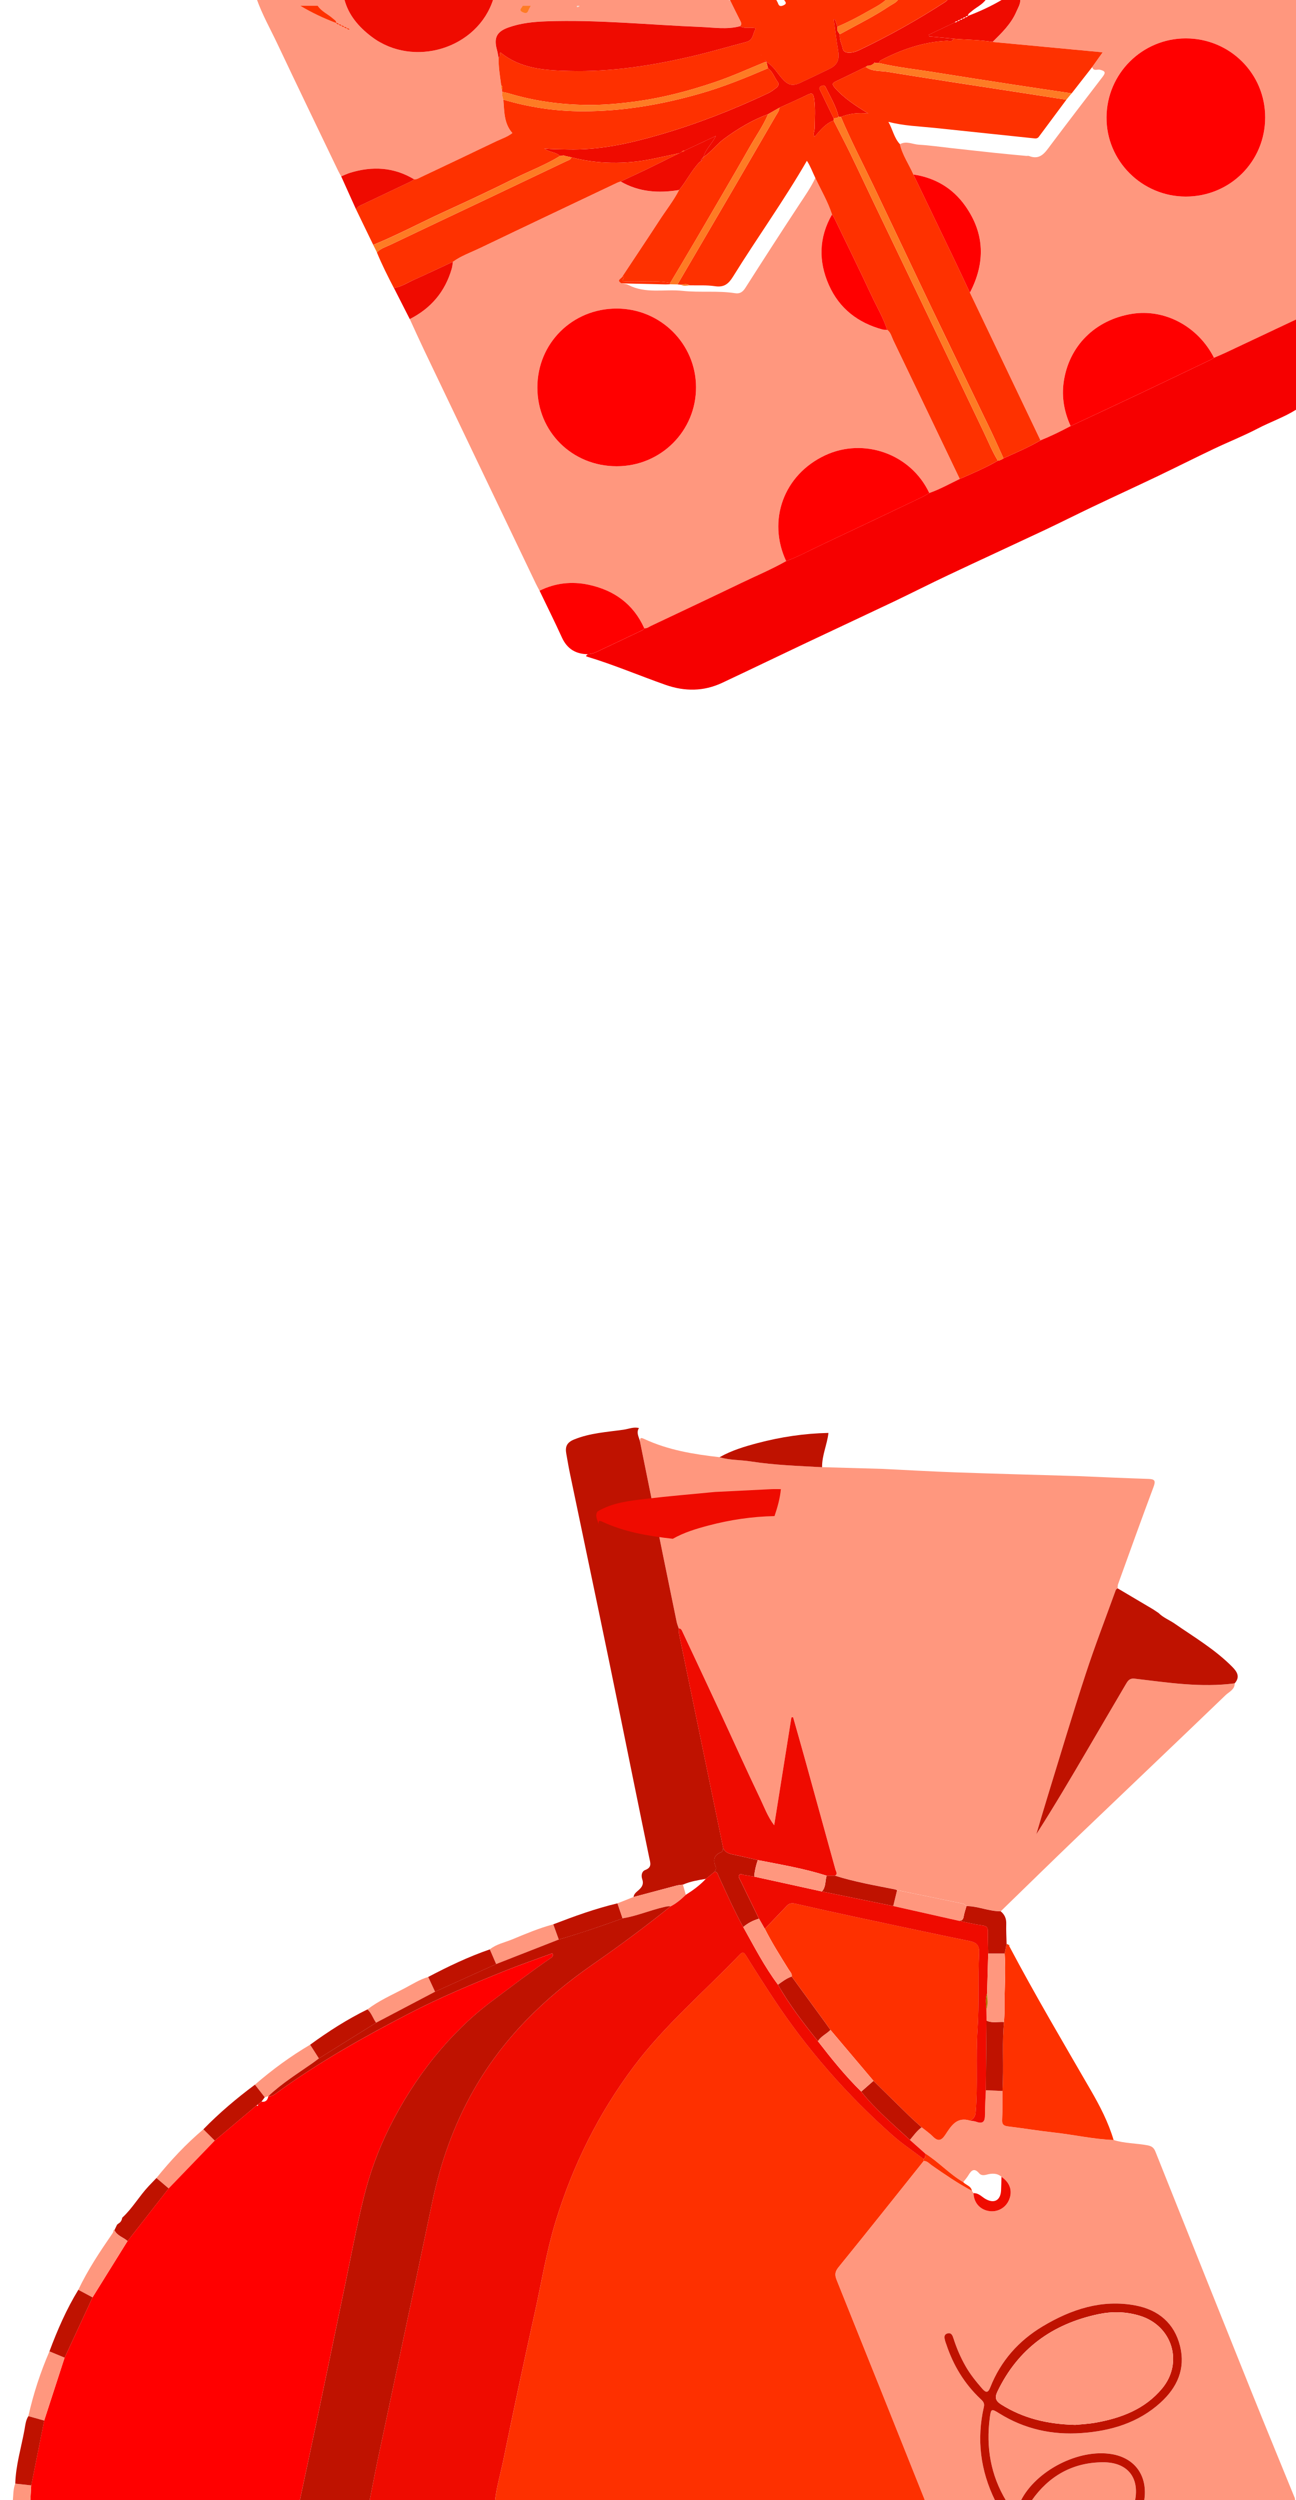 <?xml version="1.0" encoding="utf-8"?>
<!-- Generator: Adobe Illustrator 24.2.3, SVG Export Plug-In . SVG Version: 6.00 Build 0)  -->
<svg version="1.1" id="Слой_1" xmlns="http://www.w3.org/2000/svg" xmlns:xlink="http://www.w3.org/1999/xlink" x="0px" y="0px"
	 viewBox="0 0 515 993" style="enable-background:new 0 0 515 993;" xml:space="preserve">
<style type="text/css">
	.st0{fill:#000600;}
	.st1{clip-path:url(#SVGID_2_);fill:url(#SVGID_3_);}
	.st2{clip-path:url(#SVGID_2_);fill:#FF977E;}
	.st3{clip-path:url(#SVGID_2_);fill:#FE3000;}
	.st4{clip-path:url(#SVGID_2_);fill:#EF0B00;}
	.st5{clip-path:url(#SVGID_2_);fill:#FE7B24;}
	.st6{clip-path:url(#SVGID_2_);fill:#FE3100;}
	.st7{clip-path:url(#SVGID_2_);fill:#F1DFD8;}
	.st8{clip-path:url(#SVGID_2_);fill:#F60000;}
	.st9{clip-path:url(#SVGID_2_);fill:#BF1200;}
	.st10{clip-path:url(#SVGID_2_);fill:#FF0000;}
	.st11{clip-path:url(#SVGID_2_);fill:#AC7401;}
	.st12{clip-path:url(#SVGID_5_);fill:#EFE300;}
	.st13{clip-path:url(#SVGID_5_);fill:#FCEA68;}
	.st14{clip-path:url(#SVGID_5_);fill:#FFFEB4;}
	.st15{clip-path:url(#SVGID_5_);fill:#FFFA9F;}
	.st16{clip-path:url(#SVGID_5_);fill:#FFF68A;}
	.st17{clip-path:url(#SVGID_5_);fill:#FFFBD4;}
	.st18{opacity:0.87;clip-path:url(#SVGID_5_);fill:#FFFDE0;}
	.st19{clip-path:url(#SVGID_5_);fill:#EE9658;}
	.st20{clip-path:url(#SVGID_5_);fill:#314255;}
	.st21{clip-path:url(#SVGID_5_);fill:#FEDBB1;}
	.st22{clip-path:url(#SVGID_5_);fill:#FDBA8B;}
	.st23{clip-path:url(#SVGID_5_);}
	.st24{fill:#FFFBD4;}
	.st25{clip-path:url(#SVGID_5_);fill:#FFFDE0;}
	.st26{clip-path:url(#SVGID_7_);fill:#00A7CA;}
	.st27{clip-path:url(#SVGID_7_);fill:none;}
	.st28{clip-path:url(#SVGID_7_);fill:#4DD4F7;}
	.st29{clip-path:url(#SVGID_7_);fill:#6EDBF4;}
	.st30{clip-path:url(#SVGID_7_);fill:#D50C25;}
	.st31{clip-path:url(#SVGID_7_);fill:#B0F1F6;}
	.st32{clip-path:url(#SVGID_7_);fill:#0088B4;}
	.st33{opacity:0.81;}
	.st34{filter:url(#Adobe_OpacityMaskFilter);}
	.st35{opacity:0.74;mask:url(#SVGID_10_);}
	.st36{clip-path:url(#SVGID_12_);fill:#000202;}
	.st37{filter:url(#Adobe_OpacityMaskFilter_1_);}
	.st38{opacity:0.74;mask:url(#SVGID_15_);}
	.st39{clip-path:url(#SVGID_17_);fill:#000202;}
	.st40{opacity:0.75;fill:url(#SVGID_18_);}
	.st41{clip-path:url(#SVGID_20_);fill:#2B747C;}
	.st42{clip-path:url(#SVGID_20_);fill:#55AFB7;}
	.st43{clip-path:url(#SVGID_20_);fill:#3FA5B0;}
	.st44{clip-path:url(#SVGID_20_);fill:#6DCDCF;}
	.st45{clip-path:url(#SVGID_20_);fill:#214180;}
	.st46{fill:#0071C5;}
	.st47{clip-path:url(#SVGID_22_);fill:#83D5FB;}
	.st48{clip-path:url(#SVGID_22_);fill:#00ABF0;}
	.st49{clip-path:url(#SVGID_22_);fill:#57CAF9;}
	.st50{clip-path:url(#SVGID_22_);fill:#0071C5;}
	.st51{clip-path:url(#SVGID_22_);fill:#31C5F8;}
	.st52{clip-path:url(#SVGID_22_);fill:#3DCFF7;}
	.st53{clip-path:url(#SVGID_24_);fill:#00ABF0;}
	.st54{clip-path:url(#SVGID_24_);fill:#83D5FB;}
	.st55{clip-path:url(#SVGID_24_);fill:#31C5F8;}
	.st56{clip-path:url(#SVGID_24_);fill:#0071C5;}
	.st57{clip-path:url(#SVGID_24_);fill:#57CAF9;}
	.st58{clip-path:url(#SVGID_24_);fill:#A6A6A6;}
	.st59{clip-path:url(#SVGID_26_);fill:#D670E1;}
	.st60{clip-path:url(#SVGID_26_);fill:#E5B1EC;}
	.st61{clip-path:url(#SVGID_26_);fill:#8A9093;}
	.st62{clip-path:url(#SVGID_26_);fill:#901C9D;}
	.st63{clip-path:url(#SVGID_26_);fill:#CBCED1;}
	.st64{clip-path:url(#SVGID_26_);fill:#DDD9CF;}
	.st65{clip-path:url(#SVGID_26_);fill:#543F31;}
	.st66{clip-path:url(#SVGID_26_);fill:#C18875;}
	.st67{clip-path:url(#SVGID_26_);fill:#B1B7BA;}
	.st68{clip-path:url(#SVGID_26_);fill:#899093;}
	.st69{clip-path:url(#SVGID_26_);fill:#D39A85;}
	.st70{fill:#E5B1EC;}
	.st71{clip-path:url(#SVGID_28_);}
	.st72{fill:#E097E9;}
	.st73{fill:#D670E1;}
	.st74{clip-path:url(#SVGID_30_);fill:#FFE406;}
	.st75{opacity:0.5;clip-path:url(#SVGID_30_);}
	.st76{fill:#A0C7FF;}
	.st77{fill:#FF8900;}
	.st78{clip-path:url(#SVGID_30_);fill:#FFEA9E;}
	.st79{clip-path:url(#SVGID_30_);}
	.st80{fill:#FFCB33;}
	.st81{fill:#FFEA9E;}
	.st82{fill:#2A356B;}
	.st83{clip-path:url(#SVGID_30_);fill:#FFCB33;}
	.st84{clip-path:url(#SVGID_30_);fill:#A0C7FF;}
	.st85{clip-path:url(#SVGID_30_);fill:#FF8900;}
	.st86{clip-path:url(#SVGID_30_);fill:#2A356B;}
	.st87{fill:#1B254E;}
	.st88{clip-path:url(#SVGID_30_);fill:#C02C28;}
	.st89{clip-path:url(#SVGID_30_);fill:#FF7400;}
	.st90{fill:#FFE406;}
	.st91{clip-path:url(#SVGID_30_);fill:#FFEF6E;}
	.st92{clip-path:url(#SVGID_32_);fill:#FFE473;}
	.st93{fill:#FFFFFF;}
	.st94{fill:#AAD5C0;}
	.st95{fill:none;stroke:#FFFFFF;stroke-miterlimit:10;}
	.st96{fill:#9FC8A8;}
	.st97{fill:#93CA9E;}
	.st98{opacity:0.76;}
	.st99{fill:#C1E6CA;}
	.st100{fill:url(#SVGID_33_);}
	.st101{fill:url(#SVGID_34_);}
	.st102{fill:url(#SVGID_35_);}
	.st103{fill:#F3E3BB;}
	.st104{fill:url(#SVGID_36_);}
	.st105{fill:url(#SVGID_37_);}
	.st106{fill:url(#SVGID_38_);}
	.st107{fill:url(#SVGID_39_);}
	.st108{fill:url(#SVGID_40_);}
	.st109{fill:url(#SVGID_41_);}
	.st110{fill:#E1EBC1;}
	.st111{fill:#ECF8CF;}
	.st112{fill:url(#SVGID_42_);}
	.st113{fill:url(#SVGID_43_);}
	.st114{fill:url(#SVGID_44_);}
	.st115{fill:url(#SVGID_45_);}
	.st116{fill:url(#SVGID_46_);}
	.st117{fill:#FFE190;}
	.st118{clip-path:url(#SVGID_48_);fill:url(#SVGID_49_);}
	.st119{fill:#5B2A1E;}
	.st120{fill:#8D7673;}
	.st121{fill:url(#SVGID_50_);}
	.st122{fill:url(#SVGID_51_);}
	.st123{fill:url(#SVGID_52_);}
	.st124{fill:url(#SVGID_53_);}
	.st125{fill:#FF8A8A;}
	.st126{fill:#FF963A;}
	.st127{opacity:0.75;fill:#FFFFFF;}
	.st128{fill:#FFC181;}
	.st129{fill:none;}
	.st130{clip-path:url(#SVGID_55_);fill:#FFDFBD;}
	.st131{clip-path:url(#SVGID_55_);fill:#FF9D00;}
	.st132{clip-path:url(#SVGID_55_);fill:#FFF3DF;}
	.st133{fill:url(#SVGID_56_);}
	.st134{fill:#FFFEEA;}
	.st135{fill:#58D196;}
	.st136{fill:#A6E5C3;}
	.st137{fill:#D2F2E1;}
	.st138{opacity:0.44;fill:#FFFFFF;}
	.st139{clip-path:url(#SVGID_58_);fill:#FFF9C1;}
	.st140{opacity:0.26;fill:#FFFFFF;}
	.st141{opacity:0.62;fill:#FFFFFF;}
	.st142{opacity:0.41;fill:#FFFFFF;}
	.st143{opacity:0.69;fill:#FFFFFF;}
	.st144{opacity:0.73;fill:#FFFFFF;}
	.st145{opacity:0.16;fill:#FFFFFF;}
	.st146{opacity:0.3;fill:#FFFFFF;}
	.st147{opacity:0.23;fill:#FFFFFF;}
	.st148{opacity:0.24;fill:#FFFFFF;}
	.st149{opacity:0.43;fill:#FFFFFF;}
	.st150{opacity:0.76;fill:#FFFFFF;}
	.st151{opacity:0.08;fill:#FFFFFF;}
	.st152{opacity:0.27;fill:#FFFFFF;}
	.st153{opacity:0.37;fill:#FFFFFF;}
	.st154{opacity:0.54;fill:#FFFFFF;}
	.st155{opacity:0.66;}
	.st156{opacity:0.28;}
	.st157{fill:#55AFB7;}
	.st158{fill:#2AB1B8;}
	.st159{fill:#00ACBD;}
	.st160{fill:#F787A5;}
	.st161{fill:#8F693D;}
	.st162{fill:#FBBACC;}
	.st163{fill:#E6678D;}
	.st164{fill:#574435;}
	.st165{fill:#C6A17C;}
	.st166{fill:#641F1E;}
	.st167{fill:#F15E89;}
	.st168{fill:#E7005E;}
	.st169{fill:#DBB487;}
	.st170{fill:#FF1B6F;}
	.st171{fill:#DCB487;}
	.st172{fill:#F07699;}
	.st173{fill:#F8F8F6;}
	.st174{fill:#F5C1D9;}
	.st175{fill:#E1B7B2;}
	.st176{fill:#FFB9C3;}
	.st177{fill:#FFC5D6;}
	.st178{fill:#D72264;}
	.st179{fill:#F7F7F7;}
	.st180{fill:#F2F2F2;}
	.st181{fill:#FFFBF0;}
	.st182{fill:#FFBFCF;}
	.st183{fill:#FF6794;}
	.st184{fill:#FFC2C1;}
	.st185{fill:#FFCCD5;}
	.st186{fill:#FF6B81;}
	.st187{fill:#B19B8C;}
	.st188{fill:#FFE2EA;}
	.st189{fill:#EFEFEF;}
	.st190{fill:#FF9DAE;}
	.st191{fill:#A0C2D9;}
	.st192{fill:#583B34;}
	.st193{fill:#AFCDE2;}
	.st194{fill:#F9F9F8;}
	.st195{fill:#DECDC5;}
	.st196{fill:#D7926B;}
	.st197{fill:#FFE9F2;}
	.st198{fill:#FFDBE5;}
	.st199{fill:#F2CCC1;}
	.st200{fill:#DF4E50;}
	.st201{fill:#FFFFFF;stroke:#FFFFFF;stroke-width:0.25;stroke-miterlimit:10;}
	.st202{fill:#00C377;}
	.st203{fill:#85E2AC;}
	.st204{fill:#00B45A;}
	.st205{fill:#7FD7A7;}
	.st206{fill:#EFB93A;}
	.st207{fill:#B69C65;}
	.st208{fill:#95CF81;}
	.st209{fill:#3C3724;}
	.st210{fill:#D3BB9F;}
	.st211{fill:#998074;}
	.st212{fill:#587147;}
	.st213{fill:#E4D3BB;}
	.st214{fill:#5CC386;}
	.st215{clip-path:url(#SVGID_60_);fill:#A6E5C3;}
	.st216{clip-path:url(#SVGID_60_);fill:#FFFFFF;}
	.st217{clip-path:url(#SVGID_60_);fill:#58D196;}
	.st218{fill:#FFEF6E;}
	.st219{fill:#FFE200;}
	.st220{clip-path:url(#SVGID_62_);fill:#FDA157;}
	.st221{clip-path:url(#SVGID_62_);fill-rule:evenodd;clip-rule:evenodd;fill:#FF8429;}
	.st222{clip-path:url(#SVGID_62_);fill:#F35000;}
	.st223{clip-path:url(#SVGID_62_);fill:#F6B646;}
	.st224{fill:#F35000;}
	.st225{fill:#FF8429;}
	.st226{fill:#FFA933;}
	.st227{fill:#E26D00;}
	.st228{fill:#EC6406;}
	.st229{fill:#FF9900;}
	.st230{fill:#130077;}
	.st231{fill:#FFB58D;}
	.st232{opacity:0.3;}
	.st233{fill:#FF7300;}
	.st234{fill:#6E0000;}
	.st235{fill-rule:evenodd;clip-rule:evenodd;fill:#FF9900;}
	.st236{fill-rule:evenodd;clip-rule:evenodd;fill:url(#SVGID_63_);}
	.st237{opacity:0.3;fill-rule:evenodd;clip-rule:evenodd;fill:#A1002C;}
	.st238{fill-rule:evenodd;clip-rule:evenodd;fill:url(#SVGID_64_);}
	.st239{fill-rule:evenodd;clip-rule:evenodd;fill:url(#SVGID_65_);}
	.st240{opacity:0.5;fill-rule:evenodd;clip-rule:evenodd;fill:url(#SVGID_66_);}
	.st241{fill-rule:evenodd;clip-rule:evenodd;fill:#FFC182;}
	.st242{fill-rule:evenodd;clip-rule:evenodd;fill:url(#SVGID_67_);}
	.st243{fill-rule:evenodd;clip-rule:evenodd;fill:url(#SVGID_68_);}
	.st244{fill-rule:evenodd;clip-rule:evenodd;fill:url(#SVGID_69_);}
	.st245{opacity:0.5;fill-rule:evenodd;clip-rule:evenodd;fill:url(#SVGID_70_);}
	.st246{fill-rule:evenodd;clip-rule:evenodd;fill:#FDA157;}
	.st247{opacity:0.5;fill-rule:evenodd;clip-rule:evenodd;fill:#FDA157;}
	.st248{fill-rule:evenodd;clip-rule:evenodd;fill:#FF8429;}
	.st249{fill-rule:evenodd;clip-rule:evenodd;fill:#FFA933;}
	.st250{opacity:0.62;fill-rule:evenodd;clip-rule:evenodd;fill:#C5002A;}
	.st251{opacity:0.5;fill-rule:evenodd;clip-rule:evenodd;fill:#FF8429;}
	.st252{opacity:0.5;fill-rule:evenodd;clip-rule:evenodd;fill:#8C5472;}
	.st253{opacity:0.3;fill-rule:evenodd;clip-rule:evenodd;fill:url(#SVGID_71_);}
	.st254{opacity:0.5;fill-rule:evenodd;clip-rule:evenodd;fill:url(#SVGID_72_);}
	.st255{opacity:0.3;fill-rule:evenodd;clip-rule:evenodd;fill:url(#SVGID_73_);}
	.st256{opacity:0.3;fill-rule:evenodd;clip-rule:evenodd;fill:url(#SVGID_74_);}
	.st257{clip-path:url(#SVGID_76_);}
	.st258{clip-path:url(#SVGID_76_);fill:#FF8429;}
	.st259{fill:#FDA157;}
	.st260{clip-path:url(#SVGID_78_);}
	.st261{fill:#F58800;}
	.st262{clip-path:url(#SVGID_80_);}
	.st263{fill:#F6B646;}
	.st264{clip-path:url(#SVGID_82_);}
	.st265{clip-path:url(#SVGID_82_);fill:#FF8429;}
	.st266{fill-rule:evenodd;clip-rule:evenodd;fill:url(#SVGID_83_);}
	.st267{fill-rule:evenodd;clip-rule:evenodd;fill:url(#SVGID_84_);}
	.st268{fill-rule:evenodd;clip-rule:evenodd;fill:url(#SVGID_85_);}
	.st269{opacity:0.5;fill-rule:evenodd;clip-rule:evenodd;fill:url(#SVGID_86_);}
	.st270{fill-rule:evenodd;clip-rule:evenodd;fill:url(#SVGID_87_);}
	.st271{fill-rule:evenodd;clip-rule:evenodd;fill:url(#SVGID_88_);}
	.st272{fill-rule:evenodd;clip-rule:evenodd;fill:url(#SVGID_89_);}
	.st273{opacity:0.5;fill-rule:evenodd;clip-rule:evenodd;fill:url(#SVGID_90_);}
	.st274{opacity:0.3;fill-rule:evenodd;clip-rule:evenodd;fill:url(#SVGID_91_);}
	.st275{opacity:0.5;fill-rule:evenodd;clip-rule:evenodd;fill:url(#SVGID_92_);}
	.st276{opacity:0.3;fill-rule:evenodd;clip-rule:evenodd;fill:url(#SVGID_93_);}
	.st277{opacity:0.3;fill-rule:evenodd;clip-rule:evenodd;fill:url(#SVGID_94_);}
	.st278{opacity:0.88;fill:#FFFEF3;}
	.st279{fill:#FFCD66;}
	.st280{fill:#ADA9AA;}
	.st281{fill:#FFE473;}
	.st282{fill:#FFE585;}
	.st283{fill:#F4C500;}
	.st284{fill:#FFE894;}
	.st285{clip-path:url(#SVGID_96_);fill:#FFCB33;}
	.st286{clip-path:url(#SVGID_96_);fill:#FFE406;}
	.st287{clip-path:url(#SVGID_98_);fill:#901C9D;}
	.st288{opacity:0.5;clip-path:url(#SVGID_98_);}
	.st289{fill:#901C9D;}
	.st290{clip-path:url(#SVGID_98_);}
	.st291{clip-path:url(#SVGID_100_);fill:#E097E9;}
	.st292{fill:#CC37D8;}
	.st293{opacity:0.5;fill:#FFFFFF;}
	.st294{opacity:0.5;fill:#FFFFFF;stroke:#FFFFFF;stroke-miterlimit:10;}
	.st295{opacity:0.68;fill:#FFFFFF;}
	.st296{fill:#F0C6F4;}
	.st297{fill:#D7A0DF;}
	.st298{fill:#A87B41;}
	.st299{fill:#8A9093;}
	.st300{fill:#CBCED1;}
	.st301{fill:#DDD9CF;}
	.st302{fill:#543F31;}
	.st303{fill:#C18875;}
	.st304{fill:#B1B7BA;}
	.st305{fill:#899093;}
	.st306{fill:#D39A85;}
	.st307{fill:#3DCFF7;}
	.st308{fill:#57CAF9;}
	.st309{fill:#F92405;}
	.st310{fill:#B30000;}
	.st311{fill:#FA3C20;}
	.st312{fill:#E09E80;}
	.st313{fill:#950000;}
	.st314{fill:#F50000;}
	.st315{clip-path:url(#SVGID_102_);fill:#F787A5;}
	.st316{clip-path:url(#SVGID_102_);fill:#FFE9F2;}
	.st317{clip-path:url(#SVGID_102_);fill:#D3CFB3;}
	.st318{clip-path:url(#SVGID_102_);fill:#FFDBE5;}
	.st319{clip-path:url(#SVGID_102_);}
	.st320{clip-path:url(#SVGID_102_);fill:#FFC5D6;}
	.st321{fill:#F88EB2;}
	.st322{fill:#BAA292;}
	.st323{fill:#63443C;}
	.st324{fill:#CDA99E;}
	.st325{fill:#9FC1D8;}
	.st326{fill:#997972;}
	.st327{fill:#77573F;}
	.st328{opacity:0.45;fill:#FFFFFF;}
	.st329{opacity:0.8;fill:#FFFFFF;}
	.st330{opacity:0.79;fill:#FFFFFF;}
	.st331{opacity:0.46;}
	.st332{opacity:0.86;fill:#FFFFFF;}
	.st333{fill-rule:evenodd;clip-rule:evenodd;fill:#FA3C20;}
	.st334{fill-rule:evenodd;clip-rule:evenodd;fill:#CE0707;}
	.st335{fill-rule:evenodd;clip-rule:evenodd;fill:#F92405;}
	.st336{fill-rule:evenodd;clip-rule:evenodd;fill:#F50000;}
	.st337{fill-rule:evenodd;clip-rule:evenodd;fill:#F75F53;}
	.st338{fill:#F75F53;}
	.st339{clip-path:url(#SVGID_104_);fill:#574435;}
	.st340{clip-path:url(#SVGID_104_);fill:#C6A17C;}
	.st341{clip-path:url(#SVGID_104_);fill:#8F693D;}
	.st342{clip-path:url(#SVGID_104_);fill:#CE0707;}
	.st343{clip-path:url(#SVGID_104_);fill:#FA3C20;}
	.st344{clip-path:url(#SVGID_104_);fill:#950000;}
	.st345{clip-path:url(#SVGID_104_);fill:#F75F53;}
	.st346{clip-path:url(#SVGID_104_);fill:#131212;}
	.st347{clip-path:url(#SVGID_104_);fill:#B30000;}
	.st348{clip-path:url(#SVGID_104_);fill:#412A1A;}
	.st349{clip-path:url(#SVGID_104_);fill:#DCC4AD;}
	.st350{clip-path:url(#SVGID_104_);fill:#BD835C;}
	.st351{fill:#CE0707;}
	.st352{fill:#A99BB6;}
	.st353{fill:#381A12;}
	.st354{fill:#E9C9B6;}
	.st355{fill:#AA9CB9;}
	.st356{fill:#F6F4F3;}
	.st357{fill:#0A345E;}
	.st358{fill:#412A1A;}
	.st359{fill:#131212;}
	.st360{fill:#DCC4AD;}
	.st361{fill:#BD835C;}
	.st362{fill:#83D5FB;}
	.st363{fill:#00ABF0;}
	.st364{fill:#31C5F8;}
	.st365{opacity:0.34;fill:#FFFFFF;}
	.st366{opacity:0.25;fill:#FFFFFF;}
	.st367{opacity:0.6;fill:#FFFFFF;}
	.st368{fill:#B0AEAB;}
	.st369{fill:#0D0707;}
	.st370{fill:#A6A6A6;}
	.st371{fill:#0068A6;}
	.st372{opacity:0.6;}
	.st373{opacity:0.17;fill:#FFFFFF;}
	.st374{opacity:0.39;fill:#FFFFFF;}
	.st375{opacity:0.71;fill:#FFFFFF;}
	.st376{fill:url(#SVGID_105_);}
	.st377{clip-path:url(#SVGID_107_);fill:#FFDFBD;}
	.st378{clip-path:url(#SVGID_107_);fill:#FF9D00;}
	.st379{clip-path:url(#SVGID_107_);fill:#FFF3DF;}
	.st380{clip-path:url(#SVGID_109_);fill:#FFBAE4;}
	.st381{opacity:0.8;clip-path:url(#SVGID_109_);fill:#FE82C8;}
	.st382{clip-path:url(#SVGID_109_);fill:#FE82C8;}
	.st383{opacity:0.79;clip-path:url(#SVGID_109_);fill:#FFBAE4;}
	.st384{fill:url(#SVGID_110_);}
	.st385{clip-path:url(#SVGID_112_);fill:#FFF9C1;}
	.st386{fill:url(#SVGID_113_);}
	.st387{fill:url(#SVGID_114_);}
	.st388{opacity:0.86;fill:#FFCCD5;}
	.st389{fill:url(#SVGID_115_);}
	.st390{opacity:0.4;}
	.st391{clip-path:url(#SVGID_117_);}
	.st392{clip-path:url(#SVGID_117_);fill:none;}
	.st393{fill:#6DCDCF;}
	.st394{fill:#2B747C;}
	.st395{fill:#1E1E1E;}
	.st396{fill:#272727;}
	.st397{fill:#3FA5B0;}
	.st398{fill:#1F1F1F;}
	.st399{fill:#242424;}
	.st400{fill-rule:evenodd;clip-rule:evenodd;fill:#2B747C;}
	.st401{fill-rule:evenodd;clip-rule:evenodd;fill:#6DCDCF;}
	.st402{fill-rule:evenodd;clip-rule:evenodd;fill:#3FA5B0;}
	.st403{clip-path:url(#SVGID_119_);fill:#3FA5B0;}
	.st404{clip-path:url(#SVGID_119_);fill:#2AB1B8;}
	.st405{clip-path:url(#SVGID_119_);fill:#55AFB7;}
	.st406{clip-path:url(#SVGID_119_);fill:#00ACBD;}
	.st407{clip-path:url(#SVGID_119_);fill:#616161;}
	.st408{clip-path:url(#SVGID_119_);fill:#6DCDCF;}
	.st409{clip-path:url(#SVGID_119_);fill:#2B747C;}
	.st410{fill:url(#SVGID_120_);}
	.st411{fill:url(#SVGID_121_);}
	.st412{fill:url(#SVGID_122_);}
	.st413{fill:url(#SVGID_123_);}
	.st414{fill:url(#SVGID_124_);}
	.st415{fill:url(#SVGID_125_);}
	.st416{fill:url(#SVGID_126_);}
	.st417{fill:url(#SVGID_127_);}
	.st418{fill:url(#SVGID_128_);}
	.st419{fill:url(#SVGID_129_);}
	.st420{fill:url(#SVGID_130_);}
	.st421{fill:url(#SVGID_131_);}
	.st422{fill:url(#SVGID_132_);}
	.st423{fill:url(#SVGID_133_);}
	.st424{clip-path:url(#SVGID_135_);fill:url(#SVGID_136_);}
	.st425{fill:url(#SVGID_137_);}
	.st426{fill:url(#SVGID_138_);}
	.st427{fill:url(#SVGID_139_);}
	.st428{fill:url(#SVGID_140_);}
	.st429{clip-path:url(#SVGID_142_);fill:url(#SVGID_143_);}
	.st430{clip-path:url(#SVGID_142_);}
	.st431{opacity:0.75;clip-path:url(#SVGID_142_);fill:url(#SVGID_146_);}
	.st432{fill:none;stroke:#FFFFFF;stroke-width:2;stroke-miterlimit:10;}
	.st433{fill:#EFC2A7;}
	.st434{fill:none;stroke:#FFFFFF;stroke-width:0.75;stroke-miterlimit:10;}
	.st435{fill:none;stroke:#FFFFFF;stroke-width:3;stroke-miterlimit:10;}
	.st436{fill:url(#SVGID_153_);}
	.st437{fill:url(#SVGID_154_);}
	.st438{filter:url(#Adobe_OpacityMaskFilter_2_);}
	.st439{opacity:0.74;mask:url(#SVGID_157_);}
	.st440{clip-path:url(#SVGID_159_);fill:#000202;}
	.st441{opacity:0.75;fill:url(#SVGID_160_);}
	.st442{clip-path:url(#SVGID_162_);}
	.st443{fill:#1A1A1A;}
	.st444{fill:url(#SVGID_163_);}
	.st445{fill:url(#SVGID_164_);}
	.st446{clip-path:url(#SVGID_166_);}
	.st447{fill:url(#SVGID_177_);}
	.st448{filter:url(#Adobe_OpacityMaskFilter_3_);}
	.st449{opacity:0.74;mask:url(#SVGID_180_);}
	.st450{clip-path:url(#SVGID_182_);fill:#000202;}
	.st451{opacity:0.75;fill:url(#SVGID_183_);}
	.st452{fill:none;stroke:#FFFFFF;stroke-width:4;stroke-miterlimit:10;}
	.st453{fill:#FFFFFF;stroke:#FFFFFF;stroke-miterlimit:10;}
	.st454{clip-path:url(#SVGID_193_);}
	.st455{opacity:0.37;clip-path:url(#SVGID_193_);}
	.st456{opacity:0.53;clip-path:url(#SVGID_193_);}
	.st457{fill:#352417;}
	.st458{fill:#FEC3B5;}
	.st459{fill:#FFE4DA;}
	.st460{fill:#9E7458;}
	.st461{fill:#B0805C;}
	.st462{fill:#EFE300;}
	.st463{fill:#FCEA68;}
	.st464{fill:#FFFEB4;}
	.st465{fill:#FFFA9F;}
	.st466{fill:#FFF68A;}
	.st467{opacity:0.87;fill:#FFFDE0;}
	.st468{fill:#EE9658;}
	.st469{fill:#314255;}
	.st470{fill:#FEDBB1;}
	.st471{fill:#FDBA8B;}
	.st472{fill:#FFFDE0;}
	.st473{opacity:0.95;fill:#F9B4E7;}
	.st474{fill:#FE82C8;}
	.st475{opacity:0.63;fill:#F94BAB;}
	.st476{opacity:0.37;fill:#F94BAB;}
	.st477{fill:#FFDFBD;}
	.st478{fill:#FFF3DF;}
	.st479{fill:#58595B;}
	.st480{fill:#FCD1A9;}
	.st481{fill:#FF5700;}
	.st482{fill:#FFF6E2;}
	.st483{opacity:0.37;fill:#FFDFBD;}
	.st484{opacity:0.53;}
	.st485{fill:#8B5E50;}
	.st486{fill:#29CE61;}
	.st487{fill:#02B769;}
	.st488{fill:#E3CCAC;}
	.st489{fill:#C18C65;}
	.st490{fill:#B49B83;}
	.st491{fill:#C6AC94;}
	.st492{fill:#F0EEE6;}
	.st493{fill:#DDD7CF;}
	.st494{fill:#FF977E;}
	.st495{fill:#FE3000;}
	.st496{fill:#EF0B00;}
	.st497{fill:#FE7B24;}
	.st498{fill:#FE3100;}
	.st499{fill:#F1DFD8;}
	.st500{fill:#F60000;}
	.st501{fill:#BF1200;}
	.st502{fill:#FF0000;}
	.st503{fill:#AC7401;}
	.st504{fill:#656768;}
	.st505{fill:#4DD4F7;}
	.st506{fill:#00A7CA;}
	.st507{fill:#6EDBF4;}
	.st508{fill:#D50C25;}
	.st509{fill:#B0F1F6;}
	.st510{fill:#0088B4;}
	.st511{fill:#005EB1;}
	.st512{fill:none;stroke:#259ADD;stroke-miterlimit:10;}
	.st513{fill:#259ADD;}
	.st514{opacity:0.4;fill:#00336C;}
	.st515{fill:#0089D9;}
	.st516{fill:none;stroke:#005EB1;stroke-width:0.84;stroke-linecap:round;stroke-linejoin:round;stroke-miterlimit:10;}
	.st517{fill:none;stroke:#83D5FB;stroke-miterlimit:10;}
</style>
<path class="st494" d="M486.89,140.14c-1.48,0.69-2.99,1.31-4.48,1.96c-6.31-12.47-19.62-19.57-32.68-17.43
	c-14.57,2.38-25.02,12.76-27.05,27.14c-0.85,6.03,0.24,11.87,2.77,17.42c-3.91,2.08-7.88,4.01-11.98,5.68
	c-9.35-19.56-18.69-39.12-28.04-58.68c6.17-11.83,5.93-23.4-1.82-34.4c-5-7.09-12.01-11.23-20.64-12.51
	c-1.75-4.03-4.37-7.68-5.35-12.05c2.54-1.43,5.03,0.06,7.52,0.2c4.27,0.25,8.52,0.87,12.78,1.34c5.79,0.63,11.58,1.29,17.38,1.9
	c4.18,0.44,8.36,0.82,12.55,1.21c0.34,0.03,0.73-0.1,1.03,0.02c4.51,1.79,6.41-1.37,8.62-4.31c6.8-9.07,13.72-18.06,20.61-27.06
	c1.36-1.77,1.14-2.34-1.03-2.88c-1.04-0.26-2.55,0.74-3.06-1.05c1.29-1.82,2.59-3.64,4.16-5.85c-14.76-1.39-29.24-2.75-43.73-4.12
	c3.64-3.61,7.36-7.16,9.43-12c0.7-1.63,1.73-3.16,1.57-5.06c37.06,0,74.12,0,111.19,0c-0.01,41.16-0.01,82.32-0.02,123.49
	c0,1.04-0.05,2.07-0.08,3.11C506.63,130.84,496.77,135.5,486.89,140.14z M502.75,46.67c0.03-17.42-14.02-31.42-31.55-31.42
	c-17.3,0-31.36,13.97-31.49,31.3c-0.13,17.32,14.05,31.52,31.49,31.52C488.75,78.07,502.72,64.17,502.75,46.67z"/>
<path class="st494" d="M102-0.41c2.19,6.19,5.42,11.89,8.22,17.8c8,16.91,16.14,33.76,24.24,50.63c0.33,0.7,0.75,1.35,1.12,2.03
	c1.2-0.49,2.37-1.06,3.6-1.44c8.83-2.7,17.34-2.24,25.39,2.63c1.01,0.11,1.82-0.45,2.67-0.85c9.98-4.73,19.96-9.44,29.91-14.22
	c2.15-1.04,4.49-1.75,6.46-3.3c-3.44-3.88-3.17-8.68-3.6-13.28c-0.44-1-0.48-2.05-0.38-3.11c-0.06-0.28-0.13-0.55-0.19-0.83
	c-0.36-0.56-0.41-1.17-0.27-1.8c-0.47-3.62-1.12-7.22-1.04-10.9c-0.21-1.01-0.35-2.05-0.63-3.04c-1.38-4.9-0.17-7.33,4.58-9.03
	c4.87-1.73,9.96-2.24,15.06-2.42c20.45-0.72,40.81,1.41,61.21,2.23c5.23,0.21,10.5,1.12,15.71-0.29c0.7-0.63,0.56-1.26,0.16-2.04
	c-1.41-2.73-2.75-5.51-4.11-8.27c-0.44,0.01-0.84-0.08-1.07-0.5c-31,0-62,0-93,0c-6.15,19.68-31.73,27.62-48.41,14.97
	c-5.09-3.86-9.18-8.56-10.82-14.97C125.21-0.41,113.6-0.41,102-0.41z"/>
<path class="st495" d="M199.17,33.85c-0.47-3.62-1.12-7.22-1.04-10.9c0.84-0.51,0.26-1.47,0.7-2.18c7.96,6.54,17.5,7.15,27.18,7.41
	c16.84,0.46,33.28-2.15,49.61-5.98c7.05-1.65,13.98-3.72,20.97-5.55c2.83-0.74,2.48-3.24,3.54-4.92c0.44-0.7-0.73-0.65-1.25-0.69
	c-1.62-0.13-3.31,0.33-4.81-0.63c0.7-0.63,0.56-1.26,0.16-2.04c-1.41-2.73-2.75-5.51-4.11-8.27c0.05-0.17,0.04-0.34-0.03-0.5
	c6.06,0,12.12,0,18.18,0c0.31,0.6,0.71,1.18,0.93,1.82c0.47,1.34,1.41,1.04,2.26,0.63c1.7-0.81,0.19-1.63-0.07-2.45
	c13.68,0,27.36,0,41.05,0c-2.33,2.19-5.21,3.54-7.94,5.1c-3.8,2.18-7.69,4.2-11.74,5.9c-0.33-1-0.65-1.99-0.98-2.99
	c-0.15,0.04-0.3,0.08-0.46,0.12c0.57,4.11,1.03,8.23,1.73,12.32c0.63,3.66-0.22,5.75-3.49,7.34c-3.8,1.85-7.62,3.66-11.44,5.46
	c-3.29,1.55-5,0.98-7.4-1.74c-1.97-2.24-3.45-4.97-6.16-6.51c0,0,0.06-0.02,0.06-0.02c-0.16-0.19-0.32-0.38-0.49-0.57
	c-0.08-0.07-0.16-0.14-0.24-0.21c0.07,0.08,0.14,0.16,0.2,0.24c-0.01,0.19-0.01,0.38-0.02,0.57c-6.78,2.78-13.45,5.81-20.42,8.15
	c-9.83,3.3-19.8,5.95-30.08,7.4c-6.84,0.96-13.7,1.62-20.61,1.52c-10.57-0.15-20.95-1.61-31.08-4.68c-0.74-0.22-1.51-0.34-2.26-0.5
	c-0.06-0.28-0.13-0.55-0.19-0.83C199.69,35,199.75,34.37,199.17,33.85z M302.76,22.14c-0.07-0.07-0.14-0.15-0.21-0.22
	c-0.07-0.07-0.15-0.14-0.22-0.21c0.07,0.07,0.14,0.15,0.21,0.22C302.62,22,302.69,22.07,302.76,22.14z"/>
<path class="st496" d="M332.75,10.59c-0.33-1-0.66-1.99-0.98-2.99c-0.15,0.04-0.3,0.08-0.46,0.12c0.57,4.11,1.03,8.23,1.73,12.32
	c0.63,3.66-0.22,5.75-3.49,7.34c-3.8,1.85-7.62,3.66-11.44,5.46c-3.29,1.55-5,0.98-7.4-1.74c-1.97-2.24-3.45-4.97-6.16-6.51
	c0.22,0.84,0.43,1.68,0.65,2.52c1.9,1.37,2.51,3.66,3.86,5.43c0.59,0.78,0.24,1.72-0.52,2.3c-1.02,0.78-2.04,1.6-3.19,2.14
	c-14.14,6.67-28.65,12.34-43.69,16.67c-11.78,3.39-23.67,6.02-36.05,5.71c-3.1-0.08-6.2-0.04-9.3-0.4c1.86,1.6,4.5,1.31,6.24,2.99
	c0.33-0.04,0.66-0.08,1-0.12c0.19-0.25,0.38-0.25,0.57,0c1,0.22,2,0.45,2.99,0.67c10.59,2.73,21.25,2.81,31.94,0.66
	c3.61-0.73,7.21-1.53,10.81-2.3c0.15-0.02,0.29-0.05,0.43-0.1c0.19-0.13,0.38-0.27,0.57-0.4c0,0,0,0,0,0
	c0.23-0.48,0.66-0.53,1.11-0.51c3.99-1.87,7.98-3.74,12.52-5.87c-1.66,3.29-4.16,5.33-4.91,8.37c3.06-1.99,5.16-5.03,8.1-7.19
	c5.45-4.01,11.18-7.47,17.55-9.82c1.5-0.85,3-1.71,4.49-2.56c3.67-1.67,7.36-3.29,10.98-5.05c1.67-0.81,2.44-1,2.8,1.34
	c0.6,3.96,0.29,7.89,0.23,11.84c-0.02,1.1-0.73,2.2-0.07,3.47c2.28-2.62,4.32-5.28,7.59-6.5c0.02-0.29,0.03-0.57,0.05-0.86
	c-1.8-3.71-3.59-7.43-5.4-11.13c-0.35-0.71-0.48-1.27,0.41-1.68c0.7-0.32,1.34-0.49,1.75,0.35c1.88,3.84,4.13,7.53,5.17,11.75
	c0.3,0.04,0.61,0.08,0.91,0.11c3.29-1.25,6.7-1.81,10.92-1.31c-5.27-3.24-9.75-6.16-13.36-10.28c-1.45-1.66-0.58-2.03,0.75-2.66
	c3.87-1.84,7.71-3.73,11.56-5.6c0,0,0.09-0.04,0.09-0.04c0.2-0.14,0.39-0.28,0.59-0.41c1.01,0.05,1.87-0.3,2.6-0.98
	c0.07-0.4,0.23-0.46,0.49-0.12c0.51,0.01,1.01,0.02,1.52,0.03c0.05-0.57,0.36-0.92,0.86-1.19c8.19-4.23,16.74-7.2,26.05-7.66
	c0.91-0.04,2.16,0.64,2.67-0.82c-3.21-0.3-6.42-0.6-9.63-0.91c-0.06-0.22-0.11-0.44-0.17-0.67c3.44-1.63,6.89-3.26,10.33-4.89
	c0.24-0.39,0.61-0.5,1.04-0.5l0.02-0.01c0.22-0.4,0.6-0.5,1.02-0.5l0.03-0.02c0.22-0.42,0.6-0.5,1.02-0.5l0.02-0.01
	c0.22-0.43,0.6-0.51,1.03-0.5l0.01-0.01c0.21-0.43,0.59-0.53,1.02-0.52l0.01-0.01c0-0.91,0.74-1.2,1.31-1.71
	c1.93-1.74,4.49-2.75,5.98-5.01c-5.02,0-10.04,0-15.07,0c-0.36,0.36-0.67,0.79-1.08,1.06c-11.05,7.19-22.53,13.61-34.44,19.28
	c-1.33,0.63-2.72,1.05-4.24,0.97c-1.08-0.06-1.99-0.51-2.18-1.49c-0.38-1.93-1.47-3.72-1.2-5.78c-0.22-0.34-0.44-0.68-0.66-1.02
	c-0.11-0.2-0.22-0.39-0.34-0.59C332.72,11.54,332.74,11.06,332.75,10.59z"/>
<path class="st496" d="M136.81-0.41c1.64,6.41,5.73,11.1,10.82,14.97c16.68,12.66,42.26,4.72,48.41-14.97
	C176.3-0.41,156.55-0.41,136.81-0.41z"/>
<path class="st495" d="M333.7,13.62c-0.27,2.06,0.82,3.85,1.2,5.78c0.19,0.98,1.1,1.43,2.18,1.49c1.52,0.09,2.91-0.33,4.24-0.97
	c11.91-5.66,23.39-12.08,34.44-19.28c0.41-0.27,0.72-0.7,1.08-1.06c-6.58,0-13.16,0-19.74,0c-0.82,1.43-2.35,1.97-3.62,2.82
	C347.17,6.65,340.33,9.94,333.7,13.62z"/>
<path class="st496" d="M379.41,8.9c-3.44,1.63-6.89,3.26-10.33,4.89c0.06,0.22,0.11,0.44,0.17,0.67c3.21,0.3,6.42,0.6,9.63,0.91
	c5.18,0.46,10.4,0.42,15.55,1.29c3.64-3.61,7.36-7.16,9.43-12c0.7-1.63,1.73-3.16,1.57-5.06c-2.25,0-4.5,0-6.75,0
	c-4.47,2.69-9.17,4.88-14.04,6.73c0,0-0.01,0.01-0.01,0.01c-0.21,0.42-0.58,0.53-1.02,0.52c0,0-0.01,0.01-0.01,0.01
	c-0.22,0.43-0.6,0.52-1.03,0.5c0,0-0.02,0.01-0.02,0.01c-0.21,0.43-0.59,0.51-1.02,0.5c0,0-0.03,0.02-0.03,0.02
	c-0.21,0.43-0.59,0.51-1.02,0.5c0,0-0.02,0.01-0.02,0.01C380.22,8.82,379.85,8.92,379.41,8.9z"/>
<path class="st497" d="M333.7,13.62c6.62-3.68,13.47-6.97,19.78-11.21c1.27-0.86,2.8-1.39,3.62-2.82c-1.56,0-3.12,0-4.68,0
	c-2.33,2.19-5.21,3.54-7.94,5.1c-3.8,2.18-7.69,4.2-11.74,5.9c-0.01,0.47-0.02,0.95-0.04,1.42c0.11,0.2,0.22,0.39,0.34,0.59
	C333.27,12.94,333.48,13.28,333.7,13.62z"/>
<path class="st498" d="M133.61,9.12c-4.93-1.87-9.69-4.09-14.21-6.81c2.28,0,4.56,0,6.83,0c1.51,2.29,4.1,3.31,6.05,5.07
	C132.86,7.91,133.6,8.2,133.61,9.12z"/>
<path class="st497" d="M210.88,2.32c-0.32,0.61-0.71,1.2-0.94,1.84c-0.48,1.36-1.43,1.05-2.29,0.64c-1.72-0.82-0.19-1.65,0.07-2.48
	C208.77,2.32,209.83,2.32,210.88,2.32z"/>
<path class="st499" d="M229.25,2.82c-0.05-0.17-0.04-0.34,0.03-0.51c0.35,0,0.7,0,1.05,0C230.09,2.74,229.69,2.84,229.25,2.82z"/>
<path class="st494" d="M179.5,106.75c0.26-0.9,0.32-1.85,0.48-2.77c3.31-2.39,7.17-3.72,10.8-5.46
	c18.18-8.72,36.39-17.34,54.6-25.99c0.39-0.18,0.81-0.28,1.22-0.42c7.3,4.2,15.13,4.73,23.24,3.36c-2.15,4.22-5.11,7.91-7.67,11.86
	c-4.87,7.48-9.84,14.9-14.77,22.35c-0.2,0.95-2.8,1.52-0.45,2.87c0.92,0.2,1.93,0.21,2.74,0.63c6.89,3.58,14.35,1.57,21.52,2.33
	c6.97,0.75,13.98-0.15,20.91,0.94c1.82,0.29,2.99-0.43,4.03-2.05c7.09-11.12,14.24-22.2,21.49-33.22c2.26-3.43,4.62-6.78,6.36-10.51
	c2.25,4.82,5,9.42,6.64,14.53c-5.24,9.13-5.44,18.56-1.24,28.02c4.15,9.34,11.56,15.03,21.36,17.68c0.57,0.15,1.19,0.08,1.79,0.11
	c1.42,1.04,1.75,2.75,2.44,4.19c8.83,18.33,17.61,36.68,26.4,55.03c-4.01,1.93-7.9,4.11-12.11,5.6
	c-7.33-15.6-26.05-22.14-41.34-15.01c-16.56,7.73-23.08,25.94-15.53,42.05c-5.84,3.3-12.03,5.89-18.07,8.8
	c-11.87,5.71-23.78,11.32-35.69,16.95c-0.83,0.39-1.59,1.09-2.63,0.9c-4.35-9.66-12.04-15.11-22.17-17.27
	c-6.69-1.42-13.23-0.68-19.43,2.39c-0.48-0.91-1-1.81-1.45-2.75c-14.81-30.92-29.62-61.83-44.4-92.76
	c-1.96-4.11-3.83-8.26-5.73-12.4C171.27,122.46,176.87,115.84,179.5,106.75z M245.07,185.18c17.53,0,31.57-14.01,31.51-31.43
	c-0.06-17.25-14.16-31.2-31.53-31.2c-17.64,0-31.51,13.8-31.51,31.35C213.55,171.48,227.36,185.19,245.07,185.18z"/>
<path class="st494" d="M490.64,668.56c0.06,2.5-2.23,3.37-3.6,4.68c-19.5,18.76-39.13,37.38-58.67,56.09
	c-10.29,9.86-20.47,19.84-30.7,29.77c-4.64,0.02-8.96-2.04-13.59-2.09c-0.46-0.32-0.87-0.82-1.37-0.92
	c-8.74-1.82-17.48-3.6-26.22-5.39c-0.32-0.11-0.62-0.27-0.95-0.33c-7.96-1.57-15.96-2.97-23.72-5.42c1.2-0.71,0.41-1.6,0.18-2.4
	c-4.05-14.69-8.1-29.37-12.17-44.05c-1.53-5.5-3.11-10.99-4.66-16.49c-0.22,0.03-0.44,0.06-0.67,0.08
	c-2.25,14.1-4.5,28.2-6.84,42.84c-2.67-3.55-3.95-7.21-5.59-10.63c-5.43-11.31-10.55-22.76-15.84-34.14
	c-4.95-10.64-9.95-21.26-14.93-31.89c-0.33-0.71-0.58-1.54-1.6-1.56c-0.28-0.86-0.64-1.71-0.82-2.6c-1.8-8.7-3.58-17.4-5.35-26.1
	c-3.08-15.17-6.15-30.35-9.22-45.53c0.03-1.28,0.09-1.72,1.71-0.96c9.47,4.4,19.64,6.08,29.92,7.23c4.02,1.18,8.23,1.01,12.33,1.65
	c9.41,1.47,18.92,1.79,28.41,2.31c7.95,0.23,15.9,0.45,23.85,0.68c9.8,0.47,19.6,1.04,29.41,1.39c16.09,0.57,32.19,0.99,48.28,1.47
	c9.36,0.39,18.72,0.83,28.09,1.12c2.68,0.08,2.98,0.79,2.05,3.28c-4.8,12.79-9.4,25.65-14.05,38.5c-0.18,0.51-0.15,1.09-0.22,1.64
	c-0.24,0.24-0.59,0.44-0.7,0.73c-4.04,11.15-8.32,22.22-12,33.49c-5.28,16.14-10.12,32.42-15.13,48.64
	c-1.52,4.92-2.95,9.88-4.42,14.81c7.11-11.09,13.75-22.37,20.37-33.66c5.02-8.56,10.01-17.14,15.06-25.68
	c0.78-1.33,1.45-2.69,3.63-2.44C464.08,668.26,477.27,670.37,490.64,668.56z"/>
<path class="st500" d="M381.39,190.22c-4.01,1.93-7.9,4.11-12.12,5.6c-0.97,0.55-1.91,1.16-2.92,1.64
	c-13.14,6.26-26.27,12.53-39.44,18.71c-4.82,2.26-9.5,4.83-14.51,6.69c-5.84,3.3-12.03,5.89-18.07,8.8
	c-11.87,5.71-23.78,11.32-35.69,16.95c-0.83,0.39-1.59,1.09-2.63,0.9c-0.2,0.53-0.65,0.76-1.13,0.99
	c-5.98,2.83-11.96,5.66-17.94,8.49c-1.1,0.52-2.28,0.77-3.49,0.85c0.05,0.35-1.21,0.65-0.14,0.97c10.57,3.19,20.72,7.52,31.12,11.18
	c7.72,2.71,15.2,2.66,22.59-0.81c11.07-5.2,22.08-10.52,33.13-15.75c11.52-5.45,23.08-10.82,34.59-16.29
	c7.39-3.52,14.69-7.24,22.09-10.73c12.56-5.93,25.18-11.72,37.75-17.63c6.55-3.08,13.01-6.35,19.54-9.46
	c8.49-4.04,17.03-7.96,25.52-12.01c7.61-3.64,15.14-7.43,22.76-11.06c5.77-2.74,11.73-5.1,17.38-8.05
	c5.05-2.63,10.47-4.48,15.31-7.52c0.42-0.27,0.96-0.34,1.45-0.51c-0.01-11.99-0.02-23.99-0.03-35.98
	c-9.87,4.65-19.74,9.31-29.62,13.95c-1.48,0.69-2.99,1.31-4.48,1.96c-0.44,0.27-0.86,0.57-1.32,0.79
	c-9.65,4.62-19.3,9.25-28.97,13.83c-8.87,4.2-17.78,8.34-26.67,12.5c-3.91,2.08-7.88,4.01-11.98,5.68
	c-4.71,2.77-9.73,4.88-14.7,7.12c-0.67,0.5-1.4,0.86-2.24,0.95C391.68,185.79,386.52,187.98,381.39,190.22z"/>
<path class="st501" d="M254.31,572.5c3.07,15.18,6.14,30.35,9.22,45.53c1.77,8.7,3.55,17.4,5.35,26.1c0.18,0.88,0.54,1.73,0.82,2.59
	c0.03,0.68-0.04,1.38,0.1,2.04c5.85,28.39,11.71,56.78,17.57,85.16c-0.07,0.67-0.03,1.4-0.83,1.71c-2.89,1.14-3.24,3.22-2.11,5.81
	c0.33,0.76-0.14,1.3-0.39,1.91c-1.18,0.95-2.36,1.9-3.53,2.86c-3.1,0.52-6.2,1.02-9.1,2.3c-0.89,0.13-1.79,0.17-2.65,0.4
	c-5.67,1.49-11.33,3.01-16.99,4.52c0.12-1.28,1.13-1.96,1.96-2.7c1.37-1.22,2.18-2.4,1.47-4.41c-0.45-1.27-0.29-3.04,1.19-3.61
	c2.82-1.08,2.02-2.85,1.59-4.95c-4.21-20.33-8.31-40.68-12.46-61.02c-2.36-11.55-4.74-23.11-7.15-34.65
	c-3.98-19.1-8-38.19-11.98-57.29c-0.51-2.44-0.9-4.91-1.35-7.36c-0.51-2.78,0.08-4.5,3.16-5.75c6.35-2.58,13.04-2.92,19.64-3.87
	c2-0.29,3.97-1.2,6.07-0.64C252.69,569.06,253.94,570.75,254.31,572.5z"/>
<path class="st498" d="M222.55,61.94c-1.74-1.68-4.38-1.39-6.24-2.99c3.11,0.36,6.21,0.32,9.3,0.4c12.38,0.32,24.27-2.31,36.05-5.71
	c15.03-4.33,29.55-10,43.69-16.67c1.15-0.54,2.17-1.37,3.19-2.14c0.76-0.58,1.12-1.52,0.52-2.3c-1.35-1.77-1.97-4.06-3.86-5.43
	c-8.71,3.74-17.48,7.32-26.6,9.95c-15.37,4.44-31.01,7.17-47.05,7.15c-10.73-0.01-21.25-1.57-31.54-4.63
	c0.44,4.6,0.16,9.4,3.6,13.28c-1.97,1.55-4.31,2.27-6.46,3.3c-9.95,4.78-19.93,9.5-29.91,14.22c-0.84,0.4-1.65,0.96-2.67,0.85
	c-0.43,0.28-0.84,0.62-1.3,0.84c-6.47,3.09-12.95,6.15-19.42,9.23c-0.93,0.44-1.94,0.8-2.35,1.89c2.27,4.69,4.54,9.38,6.81,14.07
	c9.59-3.9,18.71-8.79,28.12-13.1c9.49-4.34,18.95-8.77,28.29-13.42C210.65,67.79,216.89,65.44,222.55,61.94z"/>
<path class="st498" d="M179.98,103.97c3.31-2.39,7.17-3.72,10.8-5.46c18.18-8.72,36.39-17.34,54.6-25.99
	c0.39-0.18,0.81-0.28,1.22-0.42c3.51-1.64,7.04-3.25,10.53-4.94c4.26-2.06,8.48-4.2,12.72-6.3c-3.6,0.77-7.2,1.57-10.81,2.3
	c-10.69,2.15-21.34,2.07-31.94-0.66c-0.38,1.04-1.41,1.21-2.24,1.61c-10.52,5.02-21.05,10.03-31.58,15.02
	c-12.72,6.03-25.45,12.02-38.15,18.09c-1.84,0.88-3.9,1.45-5.36,3.03c1.98,4.84,4.34,9.5,6.75,14.14c3.02-0.48,5.55-2.2,8.27-3.4
	C169.91,108.72,174.93,106.32,179.98,103.97z"/>
<path class="st501" d="M490.64,668.56c-13.37,1.8-26.56-0.3-39.76-1.86c-2.18-0.26-2.84,1.11-3.63,2.44
	c-5.05,8.54-10.03,17.13-15.06,25.68c-6.62,11.29-13.26,22.57-20.37,33.66c1.47-4.94,2.9-9.89,4.42-14.81
	c5-16.23,9.85-32.51,15.13-48.64c3.68-11.27,7.97-22.34,12-33.49c0.1-0.29,0.46-0.49,0.7-0.73c4.73,2.8,9.46,5.59,14.18,8.39
	c0.71,0.47,1.42,0.95,2.13,1.42c1.77,1.78,4.1,2.71,6.15,4.06c7.94,5.51,16.32,10.42,23.18,17.38
	C491.65,664.02,492.86,666.04,490.64,668.56z"/>
<path class="st502" d="M233.45,259.83c1.21-0.08,2.39-0.33,3.49-0.85c5.98-2.82,11.96-5.66,17.94-8.49
	c0.48-0.23,0.93-0.46,1.13-0.99c-4.35-9.66-12.04-15.11-22.17-17.27c-6.69-1.42-13.23-0.68-19.43,2.39
	c2.98,6.2,6.04,12.35,8.89,18.6C225.34,257.66,228.7,259.74,233.45,259.83z"/>
<path class="st496" d="M284.12,592.56c7.45-0.37,14.9-0.75,22.34-1.11c1.28-0.06,2.56-0.01,3.84-0.01
	c-0.34,3.69-1.35,7.21-2.53,10.7c-8.9,0.17-17.64,1.48-26.24,3.75c-4.89,1.29-9.73,2.74-14.17,5.27c-9.6-1.08-19.1-2.64-27.94-6.75
	c-1.51-0.7-1.57-0.3-1.6,0.9c-0.35-1.64-1.52-3.21-0.41-4.97c5.94-3.58,12.68-4.25,19.31-5.05
	C265.85,594.19,275,593.46,284.12,592.56z"/>
<path class="st496" d="M141.5,83.19c0.42-1.09,1.42-1.45,2.35-1.89c6.48-3.07,12.95-6.14,19.42-9.23c0.46-0.22,0.86-0.56,1.3-0.84
	c-8.05-4.86-16.56-5.32-25.39-2.62c-1.23,0.38-2.4,0.95-3.6,1.44C137.55,74.43,139.52,78.81,141.5,83.19z"/>
<path class="st496" d="M179.98,103.97c-5.05,2.34-10.08,4.75-15.17,7.01c-2.72,1.21-5.24,2.93-8.27,3.4
	c2.1,4.12,4.19,8.23,6.29,12.35c8.43-4.26,14.04-10.89,16.67-19.98C179.76,105.85,179.83,104.9,179.98,103.97z"/>
<path class="st497" d="M149.79,100.24c1.46-1.59,3.51-2.15,5.36-3.03c12.7-6.07,25.43-12.06,38.15-18.09
	c10.53-4.99,21.06-10,31.58-15.02c0.83-0.39,1.86-0.56,2.24-1.61c-1-0.22-2-0.45-3-0.67c-0.19,0-0.38,0-0.57,0
	c-0.33,0.04-0.67,0.08-1,0.12c-5.66,3.5-11.9,5.85-17.84,8.81c-9.34,4.65-18.8,9.07-28.29,13.42c-9.4,4.3-18.53,9.2-28.12,13.1
	C148.8,98.25,149.3,99.25,149.79,100.24z"/>
<path class="st494" d="M146.01,798.07c4.51-3.47,9.72-5.73,14.7-8.35c3.09-1.62,6.06-3.54,9.46-4.54c0.91,1.96,1.82,3.92,2.73,5.88
	c-7.81,4.1-15.62,8.2-23.43,12.31C148.19,801.68,147.64,799.52,146.01,798.07z"/>
<path class="st494" d="M194.64,774.23c2.62-2.12,5.93-2.73,8.94-3.98c5.33-2.22,10.67-4.47,16.28-5.97
	c0.73,2.02,1.46,4.03,2.19,6.05c-8.29,3.25-16.58,6.49-24.87,9.74C196.33,778.13,195.49,776.18,194.64,774.23z"/>
<path class="st494" d="M62.16,865.03c5.66-6.98,11.77-13.54,18.66-19.34c1.51,1.5,3.02,3,4.53,4.5
	c-6.1,6.33-12.21,12.66-18.31,18.99C65.41,867.79,63.78,866.41,62.16,865.03z"/>
<path class="st494" d="M101.31,827.96c6.84-5.93,14.12-11.25,21.92-15.86c1.16,1.82,2.32,3.64,3.48,5.45
	c-0.81,0.6-1.6,1.22-2.42,1.8c-6.02,4.23-12.31,8.12-17.69,13.21l0.06-0.05c-0.48,0.15-0.96,0.3-1.44,0.45
	C103.92,831.29,102.62,829.63,101.31,827.96z"/>
<path class="st501" d="M222.05,770.33c-0.73-2.02-1.46-4.03-2.19-6.05c8.36-3.21,16.78-6.27,25.52-8.34c0.68,2,1.35,3.99,2.03,5.99
	C239.03,764.97,230.6,767.85,222.05,770.33z"/>
<path class="st494" d="M247.4,761.94c-0.68-2-1.35-4-2.03-5.99c2.12-0.84,4.24-1.68,6.36-2.52c5.66-1.51,11.32-3.03,16.99-4.52
	c0.86-0.23,1.77-0.27,2.65-0.4c0.39,1.34,0.77,2.69,1.16,4.03c-1.86,1.77-3.8,3.43-6.11,4.62c-0.93-0.2-1.78,0.1-2.67,0.31
	C258.26,758.75,253.02,761.03,247.4,761.94z"/>
<path class="st501" d="M62.16,865.03c1.63,1.38,3.25,2.77,4.88,4.15c-5.45,6.97-10.9,13.94-16.35,20.91
	c-1.66-1.55-4.18-2.05-5.21-4.35c0.35-0.73,0.7-1.46,1.05-2.19c0.2-0.15,0.39-0.3,0.59-0.46c0.88-0.51,1.3-1.32,1.46-2.29
	c4.06-3.73,6.77-8.59,10.53-12.57C60.11,867.15,61.14,866.09,62.16,865.03z"/>
<path class="st501" d="M126.72,817.55c-1.16-1.82-2.32-3.64-3.48-5.45c7.22-5.28,14.73-10.09,22.78-14.03
	c1.63,1.45,2.18,3.61,3.45,5.29C141.88,808.09,134.3,812.82,126.72,817.55z"/>
<path class="st501" d="M194.64,774.23c0.85,1.95,1.69,3.9,2.53,5.85c-8.09,3.66-16.19,7.32-24.28,10.98
	c-0.91-1.96-1.82-3.92-2.73-5.88C178.1,781.01,186.16,777.15,194.64,774.23z"/>
<path class="st501" d="M101.31,827.96c1.3,1.67,2.6,3.33,3.9,5c-0.44,0.59-0.88,1.18-1.32,1.76c-0.44,0.37-0.89,0.74-1.33,1.11
	c-0.2,0.12-0.39,0.24-0.59,0.36c-5.54,4.67-11.09,9.33-16.63,14c-1.51-1.5-3.02-3-4.53-4.5C87.14,839.19,94.04,833.37,101.31,827.96
	z"/>
<path class="st494" d="M514.68,993.29c-20-0.03-40-0.06-60-0.1c1.54-9.64-3.45-16.86-12.76-18.48
	c-13.11-2.28-30.19,6.44-36.26,18.49c-1.95,0.01-3.89,0.02-5.84,0.03c-6.15-10.18-8.04-21.21-6.5-32.91
	c0.49-3.7,0.63-3.76,3.75-1.82c10.04,6.26,21.03,8.68,32.74,7.83c11.64-0.85,22.49-4.03,31.35-12.07
	c6.63-6.01,10.01-13.42,7.79-22.42c-2.26-9.14-8.62-14.44-17.65-16.17c-13.41-2.56-25.58,1.5-36.93,8.27
	c-9.58,5.71-16.71,13.74-20.84,24.23c-0.84,2.13-1.61,2.36-3.18,0.56c-2.49-2.85-4.83-5.78-6.71-9.07
	c-1.98-3.48-3.55-7.14-4.75-10.96c-0.36-1.15-0.86-2.34-2.31-1.95c-1.73,0.46-1.27,1.87-0.96,3.1c0.11,0.44,0.31,0.86,0.45,1.29
	c2.76,8.27,7.14,15.52,13.48,21.55c0.92,0.88,1.8,1.64,1.45,3.18c-2.97,12.95-1.41,25.37,4.45,37.28
	c-9.28,0.04-18.55,0.08-27.83,0.12c-11.69-29.22-23.35-58.46-35.12-87.65c-0.83-2.05-0.77-3.32,0.7-5.13
	c11.38-14,22.6-28.14,33.87-42.23c1.39-0.03,2.21,1.04,3.19,1.73c5.17,3.62,10.37,7.18,15.96,10.15c0.21,0.31,0.43,0.61,0.64,0.92
	c0.14,3.72,2.42,6.42,5.97,7.07c3.52,0.65,6.88-1.2,8.22-4.53c1.41-3.5,0.29-6.77-3.08-9.04c-1.74-1.54-3.84-1.4-5.81-0.88
	c-1.25,0.33-2.28,0.4-3.09-0.54c-1.97-2.29-3.11-1.1-4.25,0.81c-0.58,0.97-1.36,1.82-2.05,2.72c-5.47-3.18-9.73-7.97-15.06-11.33
	c-2.04-1.81-4.08-3.63-6.12-5.44c1.48-1.74,2.77-3.65,4.66-5c1.49,1.2,3.1,2.29,4.44,3.64c2.02,2.05,3.35,1.74,4.91-0.62
	c2.32-3.49,4.57-7.43,9.96-5.65c0.77,0.13,1.59,0.14,2.31,0.42c2.75,1.04,3.54-0.12,3.52-2.76c-0.02-3.25,0.22-6.5,0.35-9.75
	c2.21,0.09,4.43,0.19,6.64,0.28c-0.03,3.75,0.09,7.52-0.15,11.26c-0.13,1.96,0.49,2.58,2.34,2.81c6.1,0.74,12.16,1.76,18.26,2.43
	c7.91,0.87,15.71,2.67,23.69,2.98c4.38,1.39,9,1.26,13.48,2.11c1.67,0.32,2.51,0.92,3.15,2.53c12.74,31.97,25.53,63.92,38.36,95.85
	c5.61,13.95,11.35,27.84,17.03,41.76C514.58,992.55,514.63,992.92,514.68,993.29z"/>
<path class="st498" d="M442.52,849.94c-7.98-0.31-15.78-2.11-23.69-2.98c-6.1-0.67-12.16-1.69-18.26-2.43
	c-1.85-0.22-2.46-0.85-2.34-2.81c0.24-3.74,0.12-7.5,0.15-11.25c0.05-1.48,0.11-2.96,0.15-4.45c0.24-7.65-0.33-15.31,0.44-22.95
	c0.07-1.7,0.24-3.4,0.21-5.09c-0.13-7.35,0.6-14.7,0.05-22.05c0.26-1.31,0.52-2.61,0.77-3.92c0.24,0.13,0.48,0.26,0.72,0.38
	c0.12,0.19,0.23,0.39,0.35,0.58c10.24,19.36,21.39,38.2,32.35,57.15C437.07,836.41,440.43,842.9,442.52,849.94z"/>
<path class="st501" d="M400,772c-0.26,1.31-0.52,2.61-0.77,3.92c-2.18,0-4.37,0-6.55,0c-0.05-2.93-0.17-5.86-0.13-8.79
	c0.02-1.51-0.41-2.15-2.04-2.38c-3.2-0.45-6.36-1.23-9.54-1.87c1.19,0.06,1.77-0.42,1.97-1.67c0.23-1.42,0.74-2.79,1.13-4.18
	c4.63,0.05,8.95,2.11,13.59,2.09c1.61,1.31,2.28,2.95,2.2,5.07C399.77,766.78,399.95,769.39,400,772z"/>
<path class="st503" d="M401.08,772.96c-0.12-0.19-0.24-0.39-0.35-0.58C401.15,772.39,401.19,772.63,401.08,772.96z"/>
<path class="st498" d="M398.76,182.01c4.97-2.23,10-4.34,14.7-7.12c-9.35-19.56-18.69-39.12-28.04-58.67
	c-2.13-4.52-4.24-9.05-6.4-13.56c-5.34-11.12-10.71-22.24-16.06-33.35c-1.75-4.03-4.37-7.68-5.35-12.05
	c-2.35-2.5-2.89-5.91-4.59-8.87c6.11,1.61,12.22,1.77,18.28,2.4c13.14,1.37,26.27,2.75,39.41,4.14c0.8,0.09,1.53,0.17,2.09-0.59
	c3.64-4.92,7.3-9.82,10.95-14.73c-7.9-1.22-15.8-2.44-23.7-3.67c-15.8-2.44-31.61-4.81-47.38-7.4c-2.9-0.48-6.07-0.06-8.66-1.98
	c-3.85,1.87-7.7,3.76-11.56,5.6c-1.33,0.63-2.21,1.01-0.75,2.66c3.61,4.12,8.09,7.04,13.36,10.28c-4.21-0.5-7.62,0.06-10.92,1.31
	c3.93,9.3,8.6,18.25,12.96,27.35c7.79,16.28,15.47,32.61,23.27,48.88c7.77,16.2,15.64,32.35,23.43,48.54
	C395.52,174.77,397.11,178.4,398.76,182.01z"/>
<path class="st502" d="M471.2,78.07c17.55,0,31.52-13.89,31.55-31.4c0.03-17.42-14.02-31.42-31.55-31.42
	c-17.3,0-31.36,13.97-31.49,31.3C439.58,63.87,453.76,78.06,471.2,78.07z"/>
<path class="st502" d="M425.45,169.22c8.89-4.16,17.79-8.3,26.67-12.5c9.67-4.58,19.32-9.21,28.97-13.83
	c0.46-0.22,0.88-0.53,1.32-0.79c-6.31-12.47-19.62-19.57-32.68-17.43c-14.57,2.38-25.02,12.76-27.05,27.14
	C421.83,157.83,422.92,163.67,425.45,169.22z"/>
<path class="st498" d="M394.43,16.66c-5.15-0.88-10.37-0.84-15.55-1.29c-0.52,1.46-1.76,0.78-2.67,0.82
	c-9.31,0.45-17.86,3.43-26.05,7.66c-0.51,0.26-0.82,0.61-0.86,1.19c7.19,1.71,14.54,2.46,21.82,3.64c10.59,1.72,21.2,3.34,31.8,4.97
	c7.64,1.17,15.29,2.29,22.93,3.43c2.72-3.48,5.44-6.97,8.16-10.45c1.29-1.82,2.59-3.64,4.16-5.85
	C423.39,19.38,408.91,18.02,394.43,16.66z"/>
<path class="st502" d="M362.96,69.31c5.36,11.12,10.72,22.23,16.06,33.35c2.16,4.51,4.27,9.04,6.4,13.56
	c6.17-11.83,5.93-23.4-1.82-34.4C378.61,74.74,371.59,70.59,362.96,69.31z"/>
<path class="st496" d="M198.13,22.95c0.84-0.51,0.26-1.47,0.7-2.18c7.96,6.54,17.5,7.15,27.18,7.41
	c16.84,0.46,33.28-2.15,49.61-5.98c7.05-1.65,13.98-3.72,20.97-5.55c2.83-0.74,2.48-3.24,3.54-4.92c0.44-0.7-0.73-0.65-1.25-0.69
	c-1.62-0.13-3.31,0.33-4.81-0.63c-5.21,1.41-10.48,0.5-15.71,0.29c-20.4-0.81-40.76-2.95-61.21-2.23
	c-5.11,0.18-10.19,0.69-15.06,2.42c-4.75,1.69-5.96,4.13-4.58,9.03C197.78,20.9,197.93,21.93,198.13,22.95z"/>
<path class="st497" d="M200.01,39.58c10.29,3.06,20.81,4.62,31.54,4.63c16.04,0.02,31.67-2.71,47.05-7.15
	c9.13-2.64,17.89-6.21,26.6-9.95c-0.22-0.84-0.43-1.68-0.65-2.52c0,0,0.06-0.02,0.06-0.02c-0.18,0.01-0.36,0.02-0.54,0.03
	c-6.78,2.78-13.45,5.81-20.42,8.15c-9.83,3.3-19.8,5.95-30.08,7.4c-6.84,0.96-13.7,1.62-20.61,1.52
	c-10.57-0.15-20.95-1.61-31.08-4.68c-0.74-0.22-1.51-0.34-2.26-0.5C199.53,37.54,199.57,38.58,200.01,39.58z"/>
<path class="st497" d="M199.44,35.65c0.25-0.65,0.31-1.27-0.27-1.8C199.02,34.48,199.07,35.09,199.44,35.65z"/>
<path class="st496" d="M302.56,21.92c-0.07-0.07-0.15-0.14-0.22-0.21c0.07,0.07,0.14,0.15,0.21,0.22
	C302.54,21.93,302.56,21.92,302.56,21.92z"/>
<path class="st496" d="M304.13,23.99c-0.08-0.07-0.16-0.14-0.24-0.21c0.07,0.08,0.14,0.16,0.2,0.24
	C304.09,24.02,304.13,23.99,304.13,23.99z"/>
<path class="st496" d="M302.54,21.93c0.07,0.07,0.15,0.14,0.22,0.21c-0.07-0.07-0.14-0.15-0.21-0.22
	C302.56,21.92,302.54,21.93,302.54,21.93z"/>
<path class="st496" d="M304.07,24.59c0.18-0.01,0.36-0.02,0.54-0.03c-0.16-0.19-0.32-0.38-0.49-0.57c0,0-0.03,0.03-0.04,0.03
	C304.08,24.21,304.08,24.4,304.07,24.59z"/>
<path class="st498" d="M381.39,190.22c5.13-2.24,10.28-4.43,15.13-7.26c-2.22-3.62-3.8-7.55-5.62-11.37
	c-5.88-12.33-11.79-24.64-17.7-36.96c-8.53-17.76-17.07-35.52-25.59-53.28c-3.25-6.77-6.42-13.59-9.71-20.35
	c-2.15-4.41-4.43-8.75-6.66-13.13c-3.26,1.22-5.31,3.88-7.59,6.5c-0.66-1.27,0.05-2.37,0.07-3.47c0.06-3.94,0.37-7.88-0.23-11.84
	c-0.36-2.34-1.13-2.15-2.8-1.34c-3.62,1.76-7.32,3.37-10.98,5.05c-0.04,1.28-0.84,2.22-1.44,3.26c-5.92,10.2-11.84,20.41-17.78,30.6
	c-7.07,12.12-14.17,24.22-21.26,36.33c0.45,0.04,0.91,0.08,1.36,0.12c1.15-0.17,2.31-0.55,3.39,0.24c3.37,0.09,6.79-0.16,10.09,0.35
	c3.57,0.55,5.38-0.84,7.19-3.75c9.59-15.46,20.25-30.25,29.38-46.06c1.36,2.04,2.23,4.48,3.35,6.79c2.25,4.82,5,9.42,6.64,14.53
	c0.32,0.51,0.69,0.99,0.95,1.52c4.94,10.23,9.95,20.43,14.76,30.72c2.11,4.5,4.65,8.81,6.21,13.57c1.42,1.04,1.75,2.75,2.44,4.19
	C363.82,153.52,372.6,171.87,381.39,190.22z"/>
<path class="st498" d="M269.85,75.46c-2.15,4.22-5.11,7.91-7.67,11.86c-4.87,7.48-9.84,14.9-14.77,22.35c1.15,0.62-0.36,1.35,0.08,2
	c6.28,0.5,12.6-0.56,18.84,0.69c3.43-5.77,6.9-11.52,10.28-17.31c7.09-12.12,14.2-24.23,21.16-36.43c2.51-4.41,5.45-8.58,7.46-13.27
	c-6.37,2.35-12.09,5.8-17.55,9.82c-2.93,2.16-5.04,5.2-8.1,7.19c0,0,0.08,0.06,0.08,0.06c-0.18,0.18-0.35,0.35-0.53,0.53l0-0.01
	c0.02,0.45-0.06,0.84-0.53,1.05l0.02-0.01c-0.25,0.17-0.49,0.34-0.74,0.51C274.72,67.78,272.76,71.97,269.85,75.46z"/>
<path class="st497" d="M331.25,47.88c2.22,4.37,4.51,8.72,6.66,13.13c3.29,6.76,6.46,13.57,9.71,20.35
	c8.52,17.77,17.07,35.52,25.59,53.28c5.91,12.31,11.82,24.63,17.7,36.96c1.82,3.82,3.4,7.75,5.62,11.37
	c0.84-0.1,1.57-0.45,2.24-0.95c-1.65-3.61-3.25-7.24-4.97-10.82c-7.8-16.19-15.67-32.34-23.43-48.54
	c-7.8-16.27-15.48-32.6-23.27-48.88c-4.35-9.1-9.02-18.05-12.96-27.35c-0.31-0.04-0.61-0.08-0.91-0.11
	c-0.45,0.76-1.27,0.51-1.92,0.72C331.28,47.31,331.27,47.59,331.25,47.88z"/>
<path class="st496" d="M269.85,75.46c2.91-3.5,4.88-7.68,8.04-10.99c0.25-0.17,0.49-0.34,0.74-0.51c0,0-0.02,0.01-0.02,0.01
	c-0.11-0.49-0.02-0.88,0.53-1.05c0,0,0,0.01,0,0.01c0.03-0.33,0.17-0.53,0.53-0.53c0,0-0.08-0.06-0.08-0.06
	c0.75-3.04,3.24-5.08,4.91-8.37c-4.54,2.13-8.53,4-12.52,5.87c-0.27,0.38-0.65,0.53-1.11,0.51c0,0,0,0,0,0
	c-0.19,0.13-0.38,0.27-0.57,0.4c-0.14,0.05-0.28,0.08-0.43,0.1c-4.24,2.1-8.46,4.24-12.72,6.3c-3.49,1.69-7.02,3.29-10.53,4.94
	C253.91,76.3,261.74,76.82,269.85,75.46z"/>
<path class="st497" d="M423.74,39.61c0.7-0.85,1.4-1.69,2.1-2.54c-7.64-1.14-15.29-2.26-22.93-3.43
	c-10.61-1.63-21.21-3.25-31.8-4.97c-7.28-1.18-14.63-1.93-21.82-3.64c-0.51-0.01-1.01-0.02-1.52-0.03
	c-0.16,0.04-0.32,0.08-0.49,0.12c-0.73,0.68-1.59,1.03-2.6,0.98c-0.2,0.14-0.39,0.28-0.59,0.41c0,0-0.08,0.04-0.09,0.04
	c2.59,1.92,5.76,1.5,8.66,1.98c15.77,2.6,31.58,4.96,47.38,7.4C407.94,37.17,415.84,38.39,423.74,39.61z"/>
<path class="st497" d="M305.23,45.34c-2,4.69-4.94,8.87-7.46,13.27c-6.96,12.2-14.07,24.31-21.16,36.43
	c-3.39,5.79-6.85,11.54-10.29,17.31c-0.02,0.18-0.05,0.36-0.07,0.55c0.99,0.02,1.99,0.04,2.98,0.06
	c7.09-12.11,14.19-24.21,21.26-36.33c5.94-10.19,11.86-20.4,17.78-30.6c0.6-1.03,1.41-1.98,1.44-3.26
	C308.22,43.63,306.73,44.49,305.23,45.34z"/>
<path class="st498" d="M331.3,47.02c0.65-0.21,1.48,0.04,1.92-0.72c-1.04-4.22-3.29-7.9-5.17-11.75c-0.41-0.83-1.05-0.67-1.75-0.35
	c-0.89,0.41-0.75,0.97-0.41,1.68C327.71,39.59,329.5,43.31,331.3,47.02z"/>
<path class="st498" d="M138.89,11.73c-0.45,0.03-0.83-0.08-1.05-0.51C138.26,11.23,138.64,11.34,138.89,11.73z"/>
<path class="st498" d="M137.81,11.21c-0.43,0.01-0.82-0.07-1.03-0.5C137.2,10.7,137.58,10.8,137.81,11.21z"/>
<path class="st498" d="M136.75,10.69c-0.43,0.01-0.82-0.07-1.03-0.51C136.15,10.18,136.53,10.27,136.75,10.69z"/>
<path class="st498" d="M135.7,10.17c-0.44,0.02-0.82-0.07-1.04-0.5C135.09,9.66,135.48,9.74,135.7,10.17z"/>
<path class="st498" d="M134.64,9.66c-0.44,0.01-0.81-0.1-1.03-0.53C134.05,9.13,134.43,9.22,134.64,9.66z"/>
<path class="st498" d="M270.86,60.36c0.46,0.02,0.84-0.13,1.11-0.51C271.52,59.84,271.09,59.88,270.86,60.36z"/>
<path class="st495" d="M185.8,15.48c0.11-0.2,0.23-0.4,0.34-0.6C186.03,15.08,185.91,15.28,185.8,15.48z"/>
<path class="st498" d="M347.28,25.12c0.16-0.04,0.33-0.08,0.49-0.12C347.51,24.66,347.36,24.73,347.28,25.12z"/>
<path class="st498" d="M344.09,26.52c0.2-0.14,0.39-0.28,0.59-0.41C344.48,26.24,344.29,26.38,344.09,26.52z"/>
<path class="st498" d="M223.55,61.82c0.19,0,0.38,0,0.57,0C223.93,61.57,223.74,61.58,223.55,61.82z"/>
<path class="st498" d="M270.29,60.76c0.19-0.13,0.38-0.27,0.57-0.4C270.67,60.5,270.48,60.63,270.29,60.76z"/>
<path class="st495" d="M367.06,858.25c-11.27,14.09-22.49,28.23-33.87,42.23c-1.47,1.81-1.53,3.08-0.7,5.13
	c11.76,29.19,23.43,58.43,35.12,87.65c-56.63,0.01-113.26,0.03-169.89,0.03c-0.34,0-0.68-0.07-1.02-0.11
	c0.63-5.55,2.24-10.89,3.36-16.33c3.96-19.36,8.09-38.69,12.37-57.98c2.71-12.19,4.68-24.55,8.34-36.53
	c6.82-22.32,17.06-42.95,31.08-61.62c12.34-16.43,28.02-29.72,42.15-44.47c1.19-1.24,1.69-0.81,2.49,0.48
	c3.55,5.7,7.16,11.36,10.86,16.96c13.32,20.18,29.14,38.22,47.22,54.25c3.9,3.46,8.29,6.37,12.45,9.54
	C367.03,857.75,367.05,858,367.06,858.25z"/>
<path class="st502" d="M102.56,835.83c0.44-0.37,0.89-0.74,1.34-1.11c1.73,0.28,2.47-0.7,2.76-2.21c0,0-0.06,0.05-0.06,0.05
	c1.52,0.17,2.56-0.76,3.67-1.56c16.44-11.96,34.12-21.87,52.12-31.21c12.35-6.4,25.18-11.77,38.07-16.95
	c6.28-2.52,12.7-4.72,19.05-7.06c0.41,1.09-0.01,1.46-0.49,1.79c-8.07,5.54-15.85,11.46-23.68,17.33
	c-8.53,6.4-16.02,13.83-22.71,22.1c-7.11,8.79-13.09,18.27-18.11,28.42c-4.27,8.63-7.54,17.61-9.85,26.87
	c-2.97,11.89-5.19,23.96-7.7,35.96c-3.67,17.55-7.3,35.11-10.97,52.65c-2.26,10.77-4.58,21.53-6.88,32.3
	c-14.87,0.04-29.74,0.1-44.61,0.11c-20.82,0.01-41.64-0.03-62.46-0.05c0.12-2.05,0.24-4.1,0.35-6.14
	c1.72-8.58,3.43-17.15,5.15-25.73c2.71-8.33,5.41-16.66,8.12-24.99c3.7-7.98,7.39-15.96,11.09-23.94
	c4.64-7.46,9.28-14.91,13.91-22.37c5.45-6.97,10.9-13.94,16.35-20.91c6.1-6.33,12.21-12.66,18.31-18.99
	c5.54-4.66,11.09-9.33,16.63-14C102.58,836.73,102.52,836.2,102.56,835.83z"/>
<path class="st496" d="M367.01,857.5c-4.16-3.17-8.55-6.08-12.45-9.54c-18.08-16.03-33.9-34.07-47.22-54.25
	c-3.7-5.6-7.31-11.26-10.86-16.96c-0.8-1.28-1.3-1.72-2.49-0.48c-14.13,14.75-29.82,28.04-42.15,44.47
	c-14.02,18.67-24.26,39.3-31.08,61.62c-3.66,11.98-5.63,24.34-8.34,36.53c-4.28,19.29-8.42,38.62-12.37,57.98
	c-1.11,5.44-2.73,10.78-3.36,16.33c-16.61,0-33.23,0-49.84,0c1.18-5.92,2.31-11.85,3.56-17.75c7.1-33.56,14.31-67.1,21.31-100.68
	c3.26-15.64,8.48-30.49,16.36-44.42c11.66-20.61,28.04-36.66,47.35-50.07c10.58-7.35,20.95-15.03,31-23.11
	c2.31-1.18,4.25-2.84,6.11-4.62c2.89-1.81,5.62-3.81,7.94-6.33c1.18-0.95,2.36-1.9,3.53-2.85c1.17,0.13,1.25,1.14,1.63,1.95
	c3.13,6.73,6.09,13.55,9.7,20.05c4.36,7.78,8.44,15.73,13.81,22.9c4.5,8.01,10.13,15.23,15.83,22.4
	c5.4,6.98,10.92,13.85,17.25,20.04c5.68,7.17,12.69,12.99,19.34,19.19c2.04,1.81,4.08,3.63,6.12,5.44
	C367.7,856.13,367.82,856.96,367.01,857.5z"/>
<path class="st501" d="M266.44,757.15c-10.05,8.08-20.41,15.77-31,23.11c-19.32,13.41-35.69,29.47-47.35,50.07
	c-7.88,13.93-13.1,28.78-16.36,44.42c-7.01,33.58-14.21,67.12-21.31,100.68c-1.25,5.9-2.38,11.83-3.56,17.75
	c-9.24,0-18.49,0-27.73,0c2.29-10.77,4.62-21.52,6.88-32.3c3.68-17.55,7.3-35.1,10.97-52.65c2.51-12,4.73-24.07,7.7-35.96
	c2.31-9.26,5.58-18.24,9.85-26.87c5.03-10.15,11-19.63,18.11-28.42c6.69-8.26,14.18-15.7,22.71-22.1
	c7.83-5.87,15.61-11.79,23.68-17.33c0.48-0.33,0.9-0.7,0.49-1.79c-6.35,2.34-12.77,4.53-19.05,7.06
	c-12.9,5.18-25.73,10.55-38.07,16.95c-18.01,9.33-35.68,19.25-52.12,31.21c-1.11,0.8-2.15,1.74-3.67,1.56
	c5.38-5.09,11.66-8.98,17.69-13.21c0.82-0.58,1.61-1.2,2.42-1.8c7.58-4.73,15.17-9.46,22.75-14.19c7.81-4.1,15.62-8.2,23.43-12.31
	c8.09-3.66,16.18-7.32,24.28-10.98c8.29-3.25,16.58-6.5,24.87-9.74c8.56-2.49,16.98-5.36,25.36-8.4c5.61-0.91,10.86-3.19,16.37-4.47
	C264.66,757.26,265.51,756.96,266.44,757.15z"/>
<path class="st501" d="M395.44,993.15c-5.86-11.9-7.42-24.33-4.45-37.28c0.35-1.55-0.52-2.31-1.45-3.18
	c-6.35-6.02-10.73-13.28-13.48-21.55c-0.14-0.43-0.34-0.85-0.45-1.29c-0.31-1.23-0.76-2.64,0.96-3.1c1.46-0.39,1.95,0.81,2.31,1.95
	c1.21,3.82,2.77,7.48,4.75,10.96c1.87,3.29,4.22,6.22,6.71,9.07c1.57,1.79,2.34,1.56,3.18-0.56c4.13-10.48,11.27-18.51,20.84-24.23
	c11.34-6.77,23.51-10.83,36.93-8.27c9.03,1.73,15.39,7.02,17.65,16.17c2.22,9-1.16,16.41-7.79,22.42
	c-8.86,8.04-19.71,11.23-31.35,12.07c-11.71,0.85-22.7-1.57-32.74-7.83c-3.12-1.94-3.26-1.88-3.75,1.82
	c-1.53,11.7,0.36,22.72,6.5,32.91C398.36,993.21,396.9,993.18,395.44,993.15z M427.25,963.09c2.12-0.22,5.22-0.36,8.25-0.91
	c10.11-1.83,19.44-5.34,26.26-13.51c8.59-10.29,4.1-24.92-8.7-28.89c-5.51-1.71-11.04-1.84-16.61-0.66
	c-18.21,3.86-31.89,13.66-40.07,30.68c-1.18,2.46-0.78,3.77,1.55,5.23C406.63,960.48,416.14,962.8,427.25,963.09z"/>
<path class="st494" d="M451.04,993.17c-13.69,0.21-27.39,0.29-41.08-0.04c6.87-9.81,16.35-15.13,28.27-15.2
	C448.05,977.87,452.85,984.02,451.04,993.17z"/>
<path class="st501" d="M451.04,993.17c1.81-9.15-2.99-15.3-12.81-15.24c-11.91,0.07-21.4,5.39-28.27,15.2
	c-1.44,0.03-2.87,0.05-4.31,0.08c6.07-12.06,23.15-20.77,36.26-18.49c9.31,1.62,14.3,8.84,12.76,18.48
	C453.47,993.18,452.26,993.18,451.04,993.17z"/>
<path class="st494" d="M12.41,987.11c-0.12,2.05-0.24,4.1-0.35,6.14c-2.32,0-4.64-0.01-6.96-0.01c0.21-2.29,0.11-4.62,0.95-6.82
	C8.17,986.65,10.29,986.88,12.41,987.11z"/>
<path class="st502" d="M213.54,153.9c0,17.58,13.81,31.28,31.53,31.28c17.53,0,31.57-14.01,31.51-31.43
	c-0.06-17.25-14.16-31.2-31.53-31.2C227.41,122.55,213.54,136.35,213.54,153.9z"/>
<path class="st502" d="M312.41,222.87c5.01-1.86,9.69-4.43,14.51-6.69c13.17-6.19,26.3-12.46,39.44-18.71
	c1-0.48,1.95-1.09,2.92-1.64c-7.33-15.6-26.04-22.14-41.34-15.01C311.37,188.54,304.85,206.76,312.41,222.87z"/>
<path class="st502" d="M352.55,131c-1.55-4.76-4.1-9.06-6.21-13.57c-4.81-10.29-9.82-20.49-14.76-30.72
	c-0.26-0.54-0.63-1.02-0.95-1.52c-5.24,9.12-5.44,18.56-1.24,28.02c4.15,9.34,11.56,15.03,21.36,17.68
	C351.32,131.04,351.95,130.96,352.55,131z"/>
<path class="st495" d="M246.95,112.54c5.84,0.14,11.67,0.29,17.51,0.42c0.6,0.01,1.2-0.04,1.8-0.06c0.02-0.18,0.05-0.36,0.07-0.55
	c-6.24-1.25-12.57-0.19-18.84-0.69c-0.44-0.66,1.07-1.39-0.08-2C247.21,110.62,244.6,111.19,246.95,112.54z"/>
<path class="st496" d="M287.36,733.92c-5.86-28.39-11.72-56.77-17.57-85.16c-0.14-0.66-0.07-1.36-0.1-2.04
	c1.02,0.03,1.27,0.85,1.6,1.56c4.98,10.63,9.99,21.24,14.93,31.89c5.29,11.38,10.41,22.83,15.84,34.14
	c1.64,3.42,2.92,7.08,5.59,10.63c2.34-14.65,4.59-28.75,6.84-42.84c0.22-0.03,0.44-0.06,0.67-0.08c1.56,5.5,3.14,10.99,4.66,16.49
	c4.07,14.68,8.12,29.37,12.17,44.05c0.22,0.8,1.02,1.69-0.18,2.4c-1.1,0-2.21,0-3.32,0c-8.94-2.86-18.18-4.4-27.36-6.2
	c-3.29-0.74-6.56-1.53-9.86-2.21C289.56,736.21,288.08,735.67,287.36,733.92z"/>
<path class="st501" d="M285.94,578.77c4.75-2.71,9.93-4.26,15.17-5.64c9.21-2.43,18.57-3.83,28.1-4.02
	c-0.51,4.6-2.61,8.91-2.53,13.62c-9.49-0.52-19-0.84-28.41-2.31C294.17,579.78,289.96,579.96,285.94,578.77z"/>
<path class="st494" d="M384.08,757.02c-0.39,1.39-0.9,2.76-1.13,4.18c-0.2,1.25-0.79,1.74-1.98,1.67
	c-8.68-1.95-17.35-3.9-26.02-5.85c0.51-2.1,1.02-4.2,1.53-6.3c8.74,1.79,17.49,3.56,26.22,5.39
	C383.2,756.21,383.62,756.71,384.08,757.02z"/>
<path class="st501" d="M356.48,750.72c-0.51,2.1-1.02,4.2-1.53,6.3c-9.45-1.93-18.89-3.85-28.34-5.78c1.66-1.78,1.23-4.19,1.89-6.27
	c1.11,0,2.21,0,3.32,0c7.76,2.45,15.76,3.85,23.72,5.42C355.86,750.45,356.16,750.6,356.48,750.72z"/>
<path class="st501" d="M287.36,733.92c0.71,1.75,2.2,2.29,3.9,2.64c3.3,0.68,6.58,1.47,9.86,2.21c-0.73,2.13-1.26,4.31-1.43,6.56
	c-1.33-0.22-2.66-0.45-4-0.65c-0.63-0.09-1.35-0.71-1.89-0.05c-0.62,0.77,0.06,1.51,0.38,2.18c2.45,5.09,4.94,10.16,7.42,15.24
	c-2.33,0.65-4.42,1.75-6.26,3.31c-3.61-6.5-6.57-13.32-9.7-20.05c-0.38-0.81-0.46-1.82-1.63-1.95c0.26-0.61,0.73-1.15,0.4-1.91
	c-1.13-2.59-0.78-4.67,2.11-5.81C287.33,735.32,287.29,734.59,287.36,733.92z"/>
<path class="st494" d="M50.68,890.09c-4.64,7.46-9.28,14.91-13.91,22.37c-1.88-1-3.77-2.01-5.65-3.01
	c3.72-7.87,8.52-15.08,13.44-22.22c0.34-0.49,0.6-0.93,0.56-1.52c0.11,0.04,0.23,0.05,0.35,0.04
	C46.5,888.03,49.03,888.54,50.68,890.09z"/>
<path class="st494" d="M25.68,936.39c-2.71,8.33-5.41,16.66-8.12,24.99c-2.1-0.59-4.19-1.18-6.29-1.77
	c1.99-8.83,4.78-17.41,8.38-25.72C21.66,934.73,23.67,935.56,25.68,936.39z"/>
<path class="st501" d="M11.28,959.61c2.1,0.59,4.19,1.18,6.29,1.77c-1.72,8.58-3.43,17.15-5.15,25.73
	c-2.12-0.23-4.24-0.46-6.36-0.69c0.21-7.28,2.35-14.23,3.66-21.32C10.05,963.24,10.2,961.28,11.28,959.61z"/>
<path class="st501" d="M25.68,936.39c-2.01-0.83-4.02-1.66-6.03-2.5c3.15-8.47,6.75-16.72,11.47-24.45c1.88,1,3.77,2.01,5.65,3.01
	C33.08,920.43,29.38,928.41,25.68,936.39z"/>
<path class="st495" d="M385.56,842.27c-5.39-1.77-7.65,2.17-9.96,5.65c-1.56,2.35-2.89,2.66-4.91,0.62
	c-1.34-1.35-2.95-2.44-4.44-3.64c-1.75-1.61-3.55-3.17-5.25-4.83c-4.65-4.52-9.26-9.08-13.89-13.62
	c-5.7-6.75-11.41-13.49-17.11-20.24c-0.72-1.02-1.43-2.04-2.16-3.05c-4.4-6.04-8.81-12.09-13.22-18.13
	c0.19-1.17-0.64-1.89-1.18-2.75c-3.31-5.32-6.67-10.62-9.5-16.22c2.92-3.04,5.84-6.08,8.74-9.14c0.98-1.03,2.03-1.16,3.41-0.85
	c7.86,1.8,15.73,3.54,23.61,5.23c15.2,3.25,30.41,6.49,45.64,9.63c2.78,0.57,3.89,1.68,3.75,4.72c-0.48,10.13,0.07,20.26-0.62,30.42
	c-0.74,10.9,0.19,21.88-0.74,32.81C387.55,840.67,386.86,841.52,385.56,842.27z"/>
<path class="st496" d="M385.56,842.27c1.3-0.75,2-1.6,2.15-3.38c0.93-10.93,0-21.91,0.74-32.81c0.69-10.16,0.14-20.29,0.62-30.42
	c0.14-3.03-0.96-4.14-3.75-4.72c-15.23-3.13-30.43-6.38-45.64-9.63c-7.88-1.69-15.76-3.43-23.61-5.23
	c-1.38-0.32-2.43-0.18-3.41,0.85c-2.9,3.06-5.83,6.09-8.74,9.14c-0.77-1.34-1.54-2.68-2.3-4.02c-2.48-5.08-4.97-10.15-7.42-15.24
	c-0.32-0.67-1.01-1.41-0.38-2.18c0.54-0.67,1.26-0.04,1.89,0.05c1.34,0.19,2.66,0.43,4,0.65c8.97,1.97,17.94,3.94,26.91,5.91
	c9.45,1.93,18.89,3.85,28.34,5.78c8.67,1.95,17.35,3.9,26.02,5.85c3.18,0.64,6.34,1.42,9.54,1.87c1.62,0.23,2.06,0.87,2.04,2.38
	c-0.04,2.93,0.08,5.86,0.13,8.79c-0.15,5.27-0.3,10.53-0.45,15.8c-0.77,2.13-0.39,4.31-0.25,6.48c0.01,1.44,0.02,2.88,0.04,4.32
	c-0.09,9.22-0.19,18.44-0.28,27.66c-0.13,3.25-0.37,6.5-0.35,9.75c0.02,2.64-0.77,3.79-3.52,2.76
	C387.15,842.41,386.33,842.4,385.56,842.27z"/>
<path class="st501" d="M347.1,826.45c4.63,4.54,9.24,9.1,13.89,13.62c1.7,1.66,3.5,3.22,5.25,4.83c-1.89,1.35-3.18,3.26-4.66,5
	c-6.64-6.2-13.66-12.02-19.34-19.19C343.86,829.28,345.48,827.87,347.1,826.45z"/>
<path class="st501" d="M391.74,830.18c0.09-9.22,0.19-18.44,0.28-27.66c2.25,1.09,4.63,0.37,6.95,0.55
	c-0.77,7.64-0.2,15.3-0.44,22.95c-0.05,1.48-0.1,2.97-0.15,4.45C396.16,830.37,393.95,830.27,391.74,830.18z"/>
<path class="st496" d="M386.85,871.06c2.02-0.12,3.23,1.42,4.76,2.29c3.45,1.97,5.97,0.6,6.19-3.39c0.1-1.8,0.1-3.6,0.15-5.4
	c3.37,2.27,4.49,5.55,3.08,9.04c-1.34,3.32-4.7,5.18-8.22,4.53C389.27,877.47,386.99,874.78,386.85,871.06z"/>
<path class="st498" d="M382.76,866.67c1.09,1.21,3.13,1.49,3.46,3.47c-5.58-2.97-10.79-6.53-15.96-10.15
	c-0.99-0.69-1.8-1.76-3.19-1.73c-0.02-0.25-0.04-0.51-0.05-0.76c0.81-0.54,0.69-1.37,0.69-2.16
	C373.03,858.7,377.29,863.48,382.76,866.67z"/>
<path class="st494" d="M398.97,803.07c-2.32-0.18-4.71,0.54-6.95-0.55c-0.01-1.44-0.02-2.88-0.04-4.31
	c0.73-2.13,0.38-4.31,0.25-6.49c0.15-5.27,0.3-10.53,0.45-15.8c2.18,0,4.37,0,6.55,0c0.55,7.35-0.18,14.7-0.05,22.05
	C399.21,799.67,399.04,801.37,398.97,803.07z"/>
<path class="st497" d="M270.6,113.09c1.09,0.62,2.25,0.33,3.39,0.24C272.92,112.54,271.75,112.91,270.6,113.09z"/>
<path class="st496" d="M279.14,62.93c-0.54,0.16-0.63,0.55-0.53,1.05C279.07,63.77,279.16,63.37,279.14,62.93z"/>
<path class="st496" d="M279.66,62.41c-0.36-0.01-0.5,0.2-0.53,0.53C279.31,62.76,279.49,62.58,279.66,62.41z"/>
<path class="st496" d="M278.63,63.96c-0.25,0.17-0.49,0.34-0.74,0.51C278.13,64.3,278.38,64.13,278.63,63.96z"/>
<path class="st494" d="M301.62,762.05c0.77,1.34,1.54,2.68,2.3,4.02c2.83,5.6,6.19,10.9,9.5,16.22c0.53,0.86,1.37,1.58,1.18,2.75
	c-2.05,0.68-3.72,1.98-5.44,3.23c-5.37-7.17-9.45-15.12-13.81-22.9C297.2,763.8,299.29,762.7,301.62,762.05z"/>
<path class="st494" d="M347.1,826.45c-1.62,1.42-3.24,2.83-4.86,4.25c-6.32-6.18-11.84-13.06-17.25-20.04
	c1.24-1.96,3.42-2.86,4.99-4.46C335.69,812.95,341.4,819.7,347.1,826.45z"/>
<path class="st501" d="M329.99,806.21c-1.57,1.59-3.75,2.5-4.99,4.46c-5.7-7.17-11.32-14.39-15.83-22.4
	c1.71-1.24,3.39-2.54,5.44-3.23c4.41,6.04,8.82,12.08,13.22,18.13C328.56,804.17,329.27,805.19,329.99,806.21z"/>
<path class="st494" d="M427.25,963.09c-11.1-0.29-20.62-2.61-29.31-8.05c-2.33-1.46-2.73-2.78-1.55-5.23
	c8.18-17.02,21.86-26.81,40.07-30.68c5.57-1.18,11.1-1.05,16.61,0.66c12.8,3.97,17.29,18.6,8.7,28.89
	c-6.82,8.17-16.15,11.68-26.26,13.51C432.47,962.73,429.37,962.87,427.25,963.09z"/>
<path class="st494" d="M326.61,751.24c-8.97-1.97-17.94-3.94-26.91-5.91c0.17-2.25,0.7-4.43,1.43-6.56
	c9.18,1.79,18.42,3.34,27.36,6.2C327.83,747.05,328.27,749.46,326.61,751.24z"/>
<path class="st503" d="M392.23,791.72c0.13,2.17,0.48,4.35-0.25,6.49C391.84,796.03,391.47,793.85,392.23,791.72z"/>
</svg>
